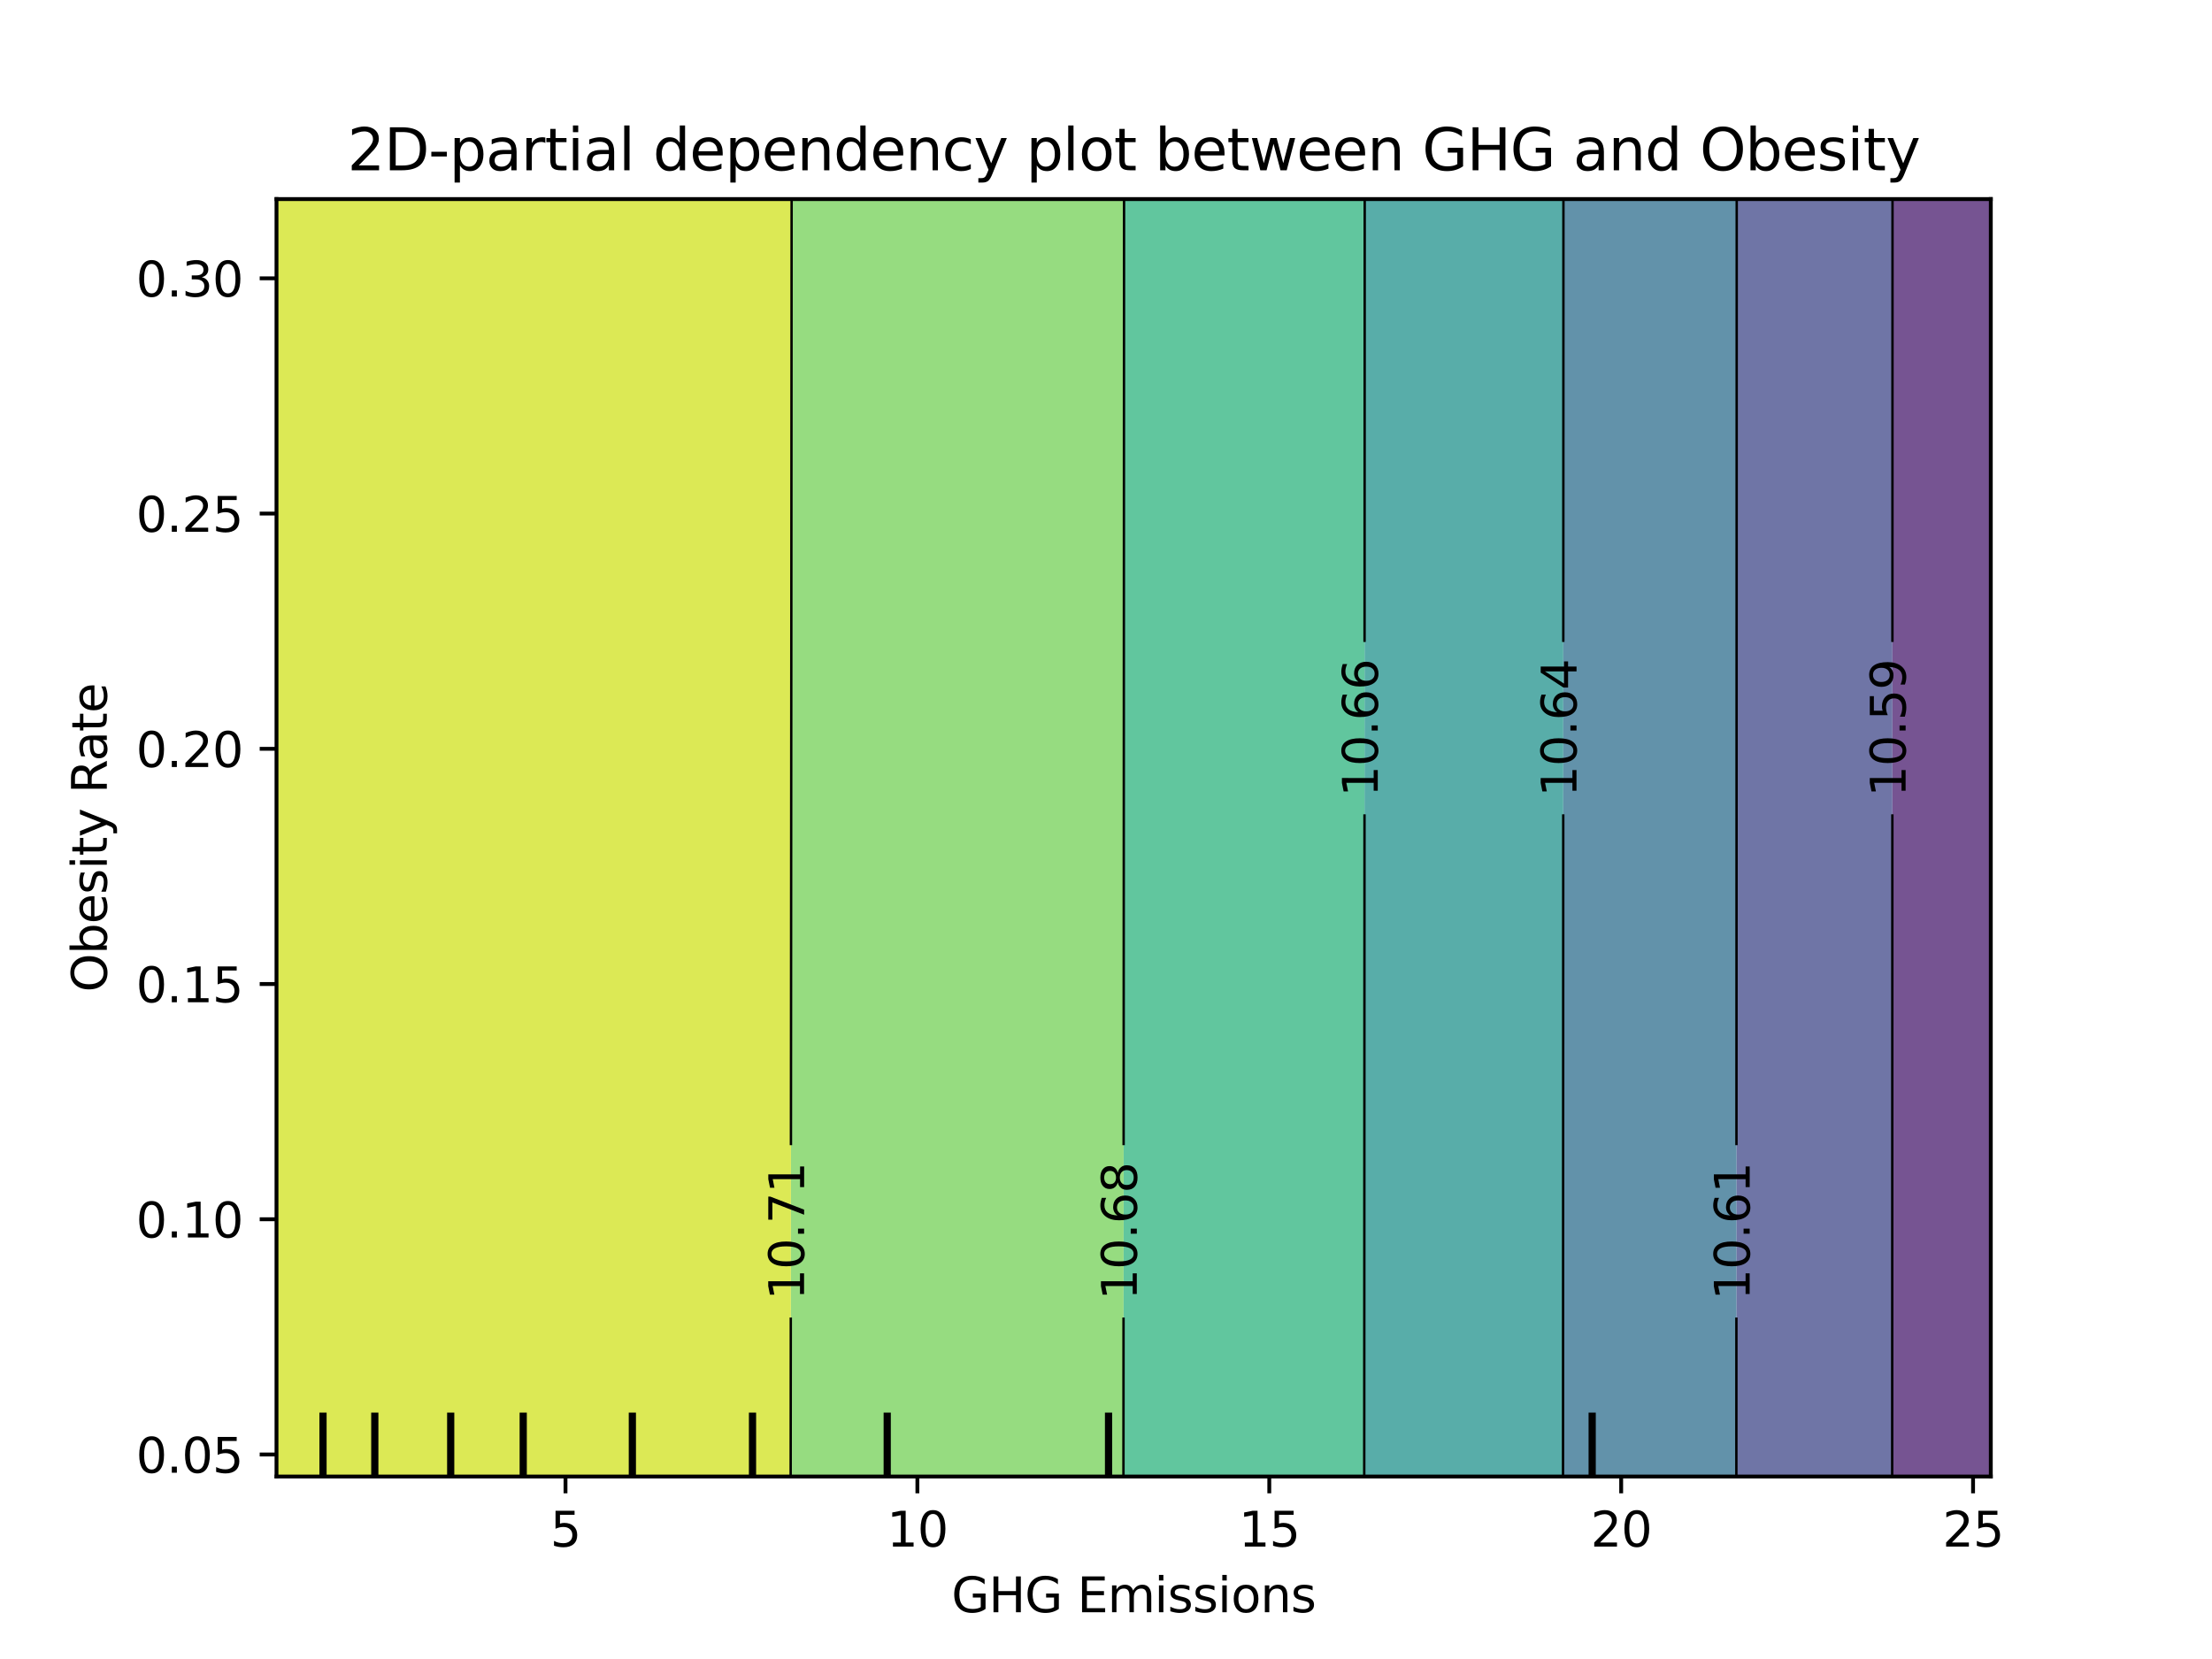 <?xml version="1.0" encoding="utf-8" standalone="no"?>
<!DOCTYPE svg PUBLIC "-//W3C//DTD SVG 1.1//EN"
  "http://www.w3.org/Graphics/SVG/1.1/DTD/svg11.dtd">
<svg xmlns:xlink="http://www.w3.org/1999/xlink" width="460.8pt" height="345.6pt" viewBox="0 0 460.8 345.6" xmlns="http://www.w3.org/2000/svg" version="1.1">
 <defs>
  <style type="text/css">*{stroke-linejoin: round; stroke-linecap: butt}</style>
 </defs>
 <g id="figure_1">
  <g id="patch_1">
   <path d="M 0 345.6 
L 460.8 345.6 
L 460.8 0 
L 0 0 
L 0 345.6 
z
" style="fill: none"/>
  </g>
  <g id="axes_1"/>
  <g id="axes_2">
   <g id="patch_2">
    <path d="M 57.6 307.584 
L 414.72 307.584 
L 414.72 41.472 
L 57.6 41.472 
L 57.6 307.584 
z
" style="fill: none"/>
   </g>
   <g id="PathCollection_1">
    <path d="M 396.684 307.584 
L 400.291 307.584 
L 403.898 307.584 
L 407.505 307.584 
L 411.113 307.584 
L 414.72 307.584 
L 414.72 304.896 
L 414.72 302.208 
L 414.72 299.52 
L 414.72 296.832 
L 414.72 294.144 
L 414.72 291.456 
L 414.72 288.768 
L 414.72 286.08 
L 414.72 283.392 
L 414.72 280.704 
L 414.72 278.016 
L 414.72 275.328 
L 414.72 272.64 
L 414.72 269.952 
L 414.72 267.264 
L 414.72 264.576 
L 414.72 261.888 
L 414.72 259.2 
L 414.72 256.512 
L 414.72 253.824 
L 414.72 251.136 
L 414.72 248.448 
L 414.72 245.76 
L 414.72 243.072 
L 414.72 240.384 
L 414.72 237.696 
L 414.72 235.008 
L 414.72 232.32 
L 414.72 229.632 
L 414.72 226.944 
L 414.72 224.256 
L 414.72 221.568 
L 414.72 218.88 
L 414.72 216.192 
L 414.72 213.504 
L 414.72 210.816 
L 414.72 208.128 
L 414.72 205.44 
L 414.72 202.752 
L 414.72 200.064 
L 414.72 197.376 
L 414.72 194.688 
L 414.72 192 
L 414.72 189.312 
L 414.72 186.624 
L 414.72 183.936 
L 414.72 181.248 
L 414.72 178.56 
L 414.72 175.872 
L 414.72 173.184 
L 414.72 170.496 
L 414.72 167.808 
L 414.72 165.12 
L 414.72 162.432 
L 414.72 159.744 
L 414.72 157.056 
L 414.72 154.368 
L 414.72 151.68 
L 414.72 148.992 
L 414.72 146.304 
L 414.72 143.616 
L 414.72 140.928 
L 414.72 138.24 
L 414.72 135.552 
L 414.72 132.864 
L 414.72 130.176 
L 414.72 127.488 
L 414.72 124.8 
L 414.72 122.112 
L 414.72 119.424 
L 414.72 116.736 
L 414.72 114.048 
L 414.72 111.36 
L 414.72 108.672 
L 414.72 105.984 
L 414.72 103.296 
L 414.72 100.608 
L 414.72 97.92 
L 414.72 95.232 
L 414.72 92.544 
L 414.72 89.856 
L 414.72 87.168 
L 414.72 84.48 
L 414.72 81.792 
L 414.72 79.104 
L 414.72 76.416 
L 414.72 73.728 
L 414.72 71.04 
L 414.72 68.352 
L 414.72 65.664 
L 414.72 62.976 
L 414.72 60.288 
L 414.72 57.6 
L 414.72 54.912 
L 414.72 52.224 
L 414.72 49.536 
L 414.72 46.848 
L 414.72 44.16 
L 414.72 41.472 
L 411.113 41.472 
L 407.505 41.472 
L 403.898 41.472 
L 400.291 41.472 
L 396.684 41.472 
L 394.243 41.472 
L 394.243 44.16 
L 394.242 46.848 
L 394.241 49.536 
L 394.241 52.224 
L 394.24 54.912 
L 394.24 57.6 
L 394.239 60.288 
L 394.238 62.976 
L 394.238 65.664 
L 394.237 68.352 
L 394.236 71.04 
L 394.236 73.728 
L 394.235 76.416 
L 394.235 79.104 
L 394.234 81.792 
L 394.233 84.48 
L 394.233 87.168 
L 394.232 89.856 
L 394.231 92.544 
L 394.231 95.232 
L 394.23 97.92 
L 394.23 100.608 
L 394.229 103.296 
L 394.228 105.984 
L 394.228 108.672 
L 394.227 111.36 
L 394.226 114.048 
L 394.226 116.736 
L 394.225 119.424 
L 394.224 122.112 
L 394.224 124.8 
L 394.223 127.488 
L 394.222 130.176 
L 394.222 132.864 
L 394.221 135.552 
L 394.22 138.24 
L 394.22 140.928 
L 394.219 143.616 
L 394.218 146.304 
L 394.218 148.992 
L 394.217 151.68 
L 394.216 154.368 
L 394.216 157.056 
L 394.215 159.744 
L 394.214 162.432 
L 394.214 165.12 
L 394.213 167.808 
L 394.212 170.496 
L 394.212 173.184 
L 394.211 175.872 
L 394.21 178.56 
L 394.209 181.248 
L 394.209 183.936 
L 394.208 186.624 
L 394.207 189.312 
L 394.207 192 
L 394.206 194.688 
L 394.205 197.376 
L 394.205 200.064 
L 394.204 202.752 
L 394.203 205.44 
L 394.202 208.128 
L 394.202 210.816 
L 394.201 213.504 
L 394.2 216.192 
L 394.2 218.88 
L 394.199 221.568 
L 394.198 224.256 
L 394.197 226.944 
L 394.197 229.632 
L 394.196 232.32 
L 394.195 235.008 
L 394.194 237.696 
L 394.194 240.384 
L 394.193 243.072 
L 394.192 245.76 
L 394.191 248.448 
L 394.191 251.136 
L 394.19 253.824 
L 394.189 256.512 
L 394.189 259.2 
L 394.188 261.888 
L 394.187 264.576 
L 394.186 267.264 
L 394.186 269.952 
L 394.185 272.64 
L 394.184 275.328 
L 394.183 278.016 
L 394.182 280.704 
L 394.182 283.392 
L 394.181 286.08 
L 394.18 288.768 
L 394.179 291.456 
L 394.179 294.144 
L 394.178 296.832 
L 394.177 299.52 
L 394.176 302.208 
L 394.176 304.896 
L 394.175 307.584 
z
" clip-path="url(#pa1eccf49ac)" style="fill: #481b6d; fill-opacity: 0.75"/>
   </g>
   <g id="PathCollection_2">
    <path d="M 364.218 307.584 
L 367.825 307.584 
L 371.433 307.584 
L 375.04 307.584 
L 378.647 307.584 
L 382.255 307.584 
L 385.862 307.584 
L 389.469 307.584 
L 393.076 307.584 
L 394.175 307.584 
L 394.176 304.896 
L 394.176 302.208 
L 394.177 299.52 
L 394.178 296.832 
L 394.179 294.144 
L 394.179 291.456 
L 394.18 288.768 
L 394.181 286.08 
L 394.182 283.392 
L 394.182 280.704 
L 394.183 278.016 
L 394.184 275.328 
L 394.185 272.64 
L 394.186 269.952 
L 394.186 267.264 
L 394.187 264.576 
L 394.188 261.888 
L 394.189 259.2 
L 394.189 256.512 
L 394.19 253.824 
L 394.191 251.136 
L 394.191 248.448 
L 394.192 245.76 
L 394.193 243.072 
L 394.194 240.384 
L 394.194 237.696 
L 394.195 235.008 
L 394.196 232.32 
L 394.197 229.632 
L 394.197 226.944 
L 394.198 224.256 
L 394.199 221.568 
L 394.2 218.88 
L 394.2 216.192 
L 394.201 213.504 
L 394.202 210.816 
L 394.202 208.128 
L 394.203 205.44 
L 394.204 202.752 
L 394.205 200.064 
L 394.205 197.376 
L 394.206 194.688 
L 394.207 192 
L 394.207 189.312 
L 394.208 186.624 
L 394.209 183.936 
L 394.209 181.248 
L 394.21 178.56 
L 394.211 175.872 
L 394.212 173.184 
L 394.212 170.496 
L 394.213 167.808 
L 394.214 165.12 
L 394.214 162.432 
L 394.215 159.744 
L 394.216 157.056 
L 394.216 154.368 
L 394.217 151.68 
L 394.218 148.992 
L 394.218 146.304 
L 394.219 143.616 
L 394.22 140.928 
L 394.22 138.24 
L 394.221 135.552 
L 394.222 132.864 
L 394.222 130.176 
L 394.223 127.488 
L 394.224 124.8 
L 394.224 122.112 
L 394.225 119.424 
L 394.226 116.736 
L 394.226 114.048 
L 394.227 111.36 
L 394.228 108.672 
L 394.228 105.984 
L 394.229 103.296 
L 394.23 100.608 
L 394.23 97.92 
L 394.231 95.232 
L 394.231 92.544 
L 394.232 89.856 
L 394.233 87.168 
L 394.233 84.48 
L 394.234 81.792 
L 394.235 79.104 
L 394.235 76.416 
L 394.236 73.728 
L 394.236 71.04 
L 394.237 68.352 
L 394.238 65.664 
L 394.238 62.976 
L 394.239 60.288 
L 394.24 57.6 
L 394.24 54.912 
L 394.241 52.224 
L 394.241 49.536 
L 394.242 46.848 
L 394.243 44.16 
L 394.243 41.472 
L 393.076 41.472 
L 389.469 41.472 
L 385.862 41.472 
L 382.255 41.472 
L 378.647 41.472 
L 375.04 41.472 
L 371.433 41.472 
L 367.825 41.472 
L 364.218 41.472 
L 361.789 41.472 
L 361.788 44.16 
L 361.788 46.848 
L 361.787 49.536 
L 361.786 52.224 
L 361.786 54.912 
L 361.785 57.6 
L 361.784 60.288 
L 361.784 62.976 
L 361.783 65.664 
L 361.782 68.352 
L 361.782 71.04 
L 361.781 73.728 
L 361.78 76.416 
L 361.78 79.104 
L 361.779 81.792 
L 361.778 84.48 
L 361.778 87.168 
L 361.777 89.856 
L 361.776 92.544 
L 361.775 95.232 
L 361.775 97.92 
L 361.774 100.608 
L 361.773 103.296 
L 361.773 105.984 
L 361.772 108.672 
L 361.771 111.36 
L 361.771 114.048 
L 361.77 116.736 
L 361.769 119.424 
L 361.768 122.112 
L 361.768 124.8 
L 361.767 127.488 
L 361.766 130.176 
L 361.765 132.864 
L 361.765 135.552 
L 361.764 138.24 
L 361.763 140.928 
L 361.763 143.616 
L 361.762 146.304 
L 361.761 148.992 
L 361.76 151.68 
L 361.76 154.368 
L 361.759 157.056 
L 361.758 159.744 
L 361.757 162.432 
L 361.757 165.12 
L 361.756 167.808 
L 361.755 170.496 
L 361.754 173.184 
L 361.754 175.872 
L 361.753 178.56 
L 361.752 181.248 
L 361.751 183.936 
L 361.75 186.624 
L 361.75 189.312 
L 361.749 192 
L 361.748 194.688 
L 361.747 197.376 
L 361.747 200.064 
L 361.746 202.752 
L 361.745 205.44 
L 361.744 208.128 
L 361.743 210.816 
L 361.743 213.504 
L 361.742 216.192 
L 361.741 218.88 
L 361.74 221.568 
L 361.739 224.256 
L 361.739 226.944 
L 361.738 229.632 
L 361.737 232.32 
L 361.736 235.008 
L 361.735 237.696 
L 361.735 240.384 
L 361.734 243.072 
L 361.733 245.76 
L 361.732 248.448 
L 361.731 251.136 
L 361.731 253.824 
L 361.73 256.512 
L 361.729 259.2 
L 361.728 261.888 
L 361.727 264.576 
L 361.726 267.264 
L 361.726 269.952 
L 361.725 272.64 
L 361.724 275.328 
L 361.723 278.016 
L 361.722 280.704 
L 361.721 283.392 
L 361.721 286.08 
L 361.72 288.768 
L 361.719 291.456 
L 361.718 294.144 
L 361.717 296.832 
L 361.716 299.52 
L 361.715 302.208 
L 361.715 304.896 
L 361.714 307.584 
z
" clip-path="url(#pa1eccf49ac)" style="fill: #3f4788; fill-opacity: 0.75"/>
   </g>
   <g id="PathCollection_3">
    <path d="M 328.145 307.584 
L 331.753 307.584 
L 335.36 307.584 
L 338.967 307.584 
L 342.575 307.584 
L 346.182 307.584 
L 349.789 307.584 
L 353.396 307.584 
L 357.004 307.584 
L 360.611 307.584 
L 361.714 307.584 
L 361.715 304.896 
L 361.715 302.208 
L 361.716 299.52 
L 361.717 296.832 
L 361.718 294.144 
L 361.719 291.456 
L 361.72 288.768 
L 361.721 286.08 
L 361.721 283.392 
L 361.722 280.704 
L 361.723 278.016 
L 361.724 275.328 
L 361.725 272.64 
L 361.726 269.952 
L 361.726 267.264 
L 361.727 264.576 
L 361.728 261.888 
L 361.729 259.2 
L 361.73 256.512 
L 361.731 253.824 
L 361.731 251.136 
L 361.732 248.448 
L 361.733 245.76 
L 361.734 243.072 
L 361.735 240.384 
L 361.735 237.696 
L 361.736 235.008 
L 361.737 232.32 
L 361.738 229.632 
L 361.739 226.944 
L 361.739 224.256 
L 361.74 221.568 
L 361.741 218.88 
L 361.742 216.192 
L 361.743 213.504 
L 361.743 210.816 
L 361.744 208.128 
L 361.745 205.44 
L 361.746 202.752 
L 361.747 200.064 
L 361.747 197.376 
L 361.748 194.688 
L 361.749 192 
L 361.75 189.312 
L 361.75 186.624 
L 361.751 183.936 
L 361.752 181.248 
L 361.753 178.56 
L 361.754 175.872 
L 361.754 173.184 
L 361.755 170.496 
L 361.756 167.808 
L 361.757 165.12 
L 361.757 162.432 
L 361.758 159.744 
L 361.759 157.056 
L 361.76 154.368 
L 361.76 151.68 
L 361.761 148.992 
L 361.762 146.304 
L 361.763 143.616 
L 361.763 140.928 
L 361.764 138.24 
L 361.765 135.552 
L 361.765 132.864 
L 361.766 130.176 
L 361.767 127.488 
L 361.768 124.8 
L 361.768 122.112 
L 361.769 119.424 
L 361.77 116.736 
L 361.771 114.048 
L 361.771 111.36 
L 361.772 108.672 
L 361.773 105.984 
L 361.773 103.296 
L 361.774 100.608 
L 361.775 97.92 
L 361.775 95.232 
L 361.776 92.544 
L 361.777 89.856 
L 361.778 87.168 
L 361.778 84.48 
L 361.779 81.792 
L 361.78 79.104 
L 361.78 76.416 
L 361.781 73.728 
L 361.782 71.04 
L 361.782 68.352 
L 361.783 65.664 
L 361.784 62.976 
L 361.784 60.288 
L 361.785 57.6 
L 361.786 54.912 
L 361.786 52.224 
L 361.787 49.536 
L 361.788 46.848 
L 361.788 44.16 
L 361.789 41.472 
L 360.611 41.472 
L 357.004 41.472 
L 353.396 41.472 
L 349.789 41.472 
L 346.182 41.472 
L 342.575 41.472 
L 338.967 41.472 
L 335.36 41.472 
L 331.753 41.472 
L 328.145 41.472 
L 325.69 41.472 
L 325.689 44.16 
L 325.688 46.848 
L 325.688 49.536 
L 325.687 52.224 
L 325.686 54.912 
L 325.685 57.6 
L 325.685 60.288 
L 325.684 62.976 
L 325.683 65.664 
L 325.682 68.352 
L 325.682 71.04 
L 325.681 73.728 
L 325.68 76.416 
L 325.679 79.104 
L 325.678 81.792 
L 325.678 84.48 
L 325.677 87.168 
L 325.676 89.856 
L 325.675 92.544 
L 325.674 95.232 
L 325.674 97.92 
L 325.673 100.608 
L 325.672 103.296 
L 325.671 105.984 
L 325.671 108.672 
L 325.67 111.36 
L 325.669 114.048 
L 325.668 116.736 
L 325.667 119.424 
L 325.666 122.112 
L 325.666 124.8 
L 325.665 127.488 
L 325.664 130.176 
L 325.663 132.864 
L 325.662 135.552 
L 325.662 138.24 
L 325.661 140.928 
L 325.66 143.616 
L 325.659 146.304 
L 325.658 148.992 
L 325.657 151.68 
L 325.657 154.368 
L 325.656 157.056 
L 325.655 159.744 
L 325.654 162.432 
L 325.653 165.12 
L 325.652 167.808 
L 325.651 170.496 
L 325.651 173.184 
L 325.65 175.872 
L 325.649 178.56 
L 325.648 181.248 
L 325.647 183.936 
L 325.646 186.624 
L 325.645 189.312 
L 325.645 192 
L 325.644 194.688 
L 325.643 197.376 
L 325.642 200.064 
L 325.641 202.752 
L 325.64 205.44 
L 325.639 208.128 
L 325.638 210.816 
L 325.637 213.504 
L 325.637 216.192 
L 325.636 218.88 
L 325.635 221.568 
L 325.634 224.256 
L 325.633 226.944 
L 325.632 229.632 
L 325.631 232.32 
L 325.63 235.008 
L 325.629 237.696 
L 325.628 240.384 
L 325.628 243.072 
L 325.627 245.76 
L 325.626 248.448 
L 325.625 251.136 
L 325.624 253.824 
L 325.623 256.512 
L 325.622 259.2 
L 325.621 261.888 
L 325.62 264.576 
L 325.619 267.264 
L 325.618 269.952 
L 325.617 272.64 
L 325.616 275.328 
L 325.615 278.016 
L 325.614 280.704 
L 325.614 283.392 
L 325.613 286.08 
L 325.612 288.768 
L 325.611 291.456 
L 325.61 294.144 
L 325.609 296.832 
L 325.608 299.52 
L 325.607 302.208 
L 325.606 304.896 
L 325.605 307.584 
z
" clip-path="url(#pa1eccf49ac)" style="fill: #2e6e8e; fill-opacity: 0.75"/>
   </g>
   <g id="PathCollection_4">
    <path d="M 284.858 307.584 
L 288.465 307.584 
L 292.073 307.584 
L 295.68 307.584 
L 299.287 307.584 
L 302.895 307.584 
L 306.502 307.584 
L 310.109 307.584 
L 313.716 307.584 
L 317.324 307.584 
L 320.931 307.584 
L 324.538 307.584 
L 325.605 307.584 
L 325.606 304.896 
L 325.607 302.208 
L 325.608 299.52 
L 325.609 296.832 
L 325.61 294.144 
L 325.611 291.456 
L 325.612 288.768 
L 325.613 286.08 
L 325.614 283.392 
L 325.614 280.704 
L 325.615 278.016 
L 325.616 275.328 
L 325.617 272.64 
L 325.618 269.952 
L 325.619 267.264 
L 325.62 264.576 
L 325.621 261.888 
L 325.622 259.2 
L 325.623 256.512 
L 325.624 253.824 
L 325.625 251.136 
L 325.626 248.448 
L 325.627 245.76 
L 325.628 243.072 
L 325.628 240.384 
L 325.629 237.696 
L 325.63 235.008 
L 325.631 232.32 
L 325.632 229.632 
L 325.633 226.944 
L 325.634 224.256 
L 325.635 221.568 
L 325.636 218.88 
L 325.637 216.192 
L 325.637 213.504 
L 325.638 210.816 
L 325.639 208.128 
L 325.64 205.44 
L 325.641 202.752 
L 325.642 200.064 
L 325.643 197.376 
L 325.644 194.688 
L 325.645 192 
L 325.645 189.312 
L 325.646 186.624 
L 325.647 183.936 
L 325.648 181.248 
L 325.649 178.56 
L 325.65 175.872 
L 325.651 173.184 
L 325.651 170.496 
L 325.652 167.808 
L 325.653 165.12 
L 325.654 162.432 
L 325.655 159.744 
L 325.656 157.056 
L 325.657 154.368 
L 325.657 151.68 
L 325.658 148.992 
L 325.659 146.304 
L 325.66 143.616 
L 325.661 140.928 
L 325.662 138.24 
L 325.662 135.552 
L 325.663 132.864 
L 325.664 130.176 
L 325.665 127.488 
L 325.666 124.8 
L 325.666 122.112 
L 325.667 119.424 
L 325.668 116.736 
L 325.669 114.048 
L 325.67 111.36 
L 325.671 108.672 
L 325.671 105.984 
L 325.672 103.296 
L 325.673 100.608 
L 325.674 97.92 
L 325.674 95.232 
L 325.675 92.544 
L 325.676 89.856 
L 325.677 87.168 
L 325.678 84.48 
L 325.678 81.792 
L 325.679 79.104 
L 325.68 76.416 
L 325.681 73.728 
L 325.682 71.04 
L 325.682 68.352 
L 325.683 65.664 
L 325.684 62.976 
L 325.685 60.288 
L 325.685 57.6 
L 325.686 54.912 
L 325.687 52.224 
L 325.688 49.536 
L 325.688 46.848 
L 325.689 44.16 
L 325.69 41.472 
L 324.538 41.472 
L 320.931 41.472 
L 317.324 41.472 
L 313.716 41.472 
L 310.109 41.472 
L 306.502 41.472 
L 302.895 41.472 
L 299.287 41.472 
L 295.68 41.472 
L 292.073 41.472 
L 288.465 41.472 
L 284.858 41.472 
L 284.295 41.472 
L 284.294 44.16 
L 284.293 46.848 
L 284.293 49.536 
L 284.292 52.224 
L 284.291 54.912 
L 284.29 57.6 
L 284.289 60.288 
L 284.288 62.976 
L 284.287 65.664 
L 284.286 68.352 
L 284.285 71.04 
L 284.284 73.728 
L 284.284 76.416 
L 284.283 79.104 
L 284.282 81.792 
L 284.281 84.48 
L 284.28 87.168 
L 284.279 89.856 
L 284.278 92.544 
L 284.277 95.232 
L 284.276 97.92 
L 284.275 100.608 
L 284.274 103.296 
L 284.273 105.984 
L 284.272 108.672 
L 284.271 111.36 
L 284.271 114.048 
L 284.27 116.736 
L 284.269 119.424 
L 284.268 122.112 
L 284.267 124.8 
L 284.266 127.488 
L 284.265 130.176 
L 284.264 132.864 
L 284.263 135.552 
L 284.262 138.24 
L 284.261 140.928 
L 284.26 143.616 
L 284.259 146.304 
L 284.258 148.992 
L 284.257 151.68 
L 284.256 154.368 
L 284.255 157.056 
L 284.254 159.744 
L 284.253 162.432 
L 284.252 165.12 
L 284.251 167.808 
L 284.25 170.496 
L 284.249 173.184 
L 284.248 175.872 
L 284.247 178.56 
L 284.246 181.248 
L 284.245 183.936 
L 284.244 186.624 
L 284.243 189.312 
L 284.242 192 
L 284.241 194.688 
L 284.24 197.376 
L 284.239 200.064 
L 284.238 202.752 
L 284.237 205.44 
L 284.236 208.128 
L 284.234 210.816 
L 284.233 213.504 
L 284.232 216.192 
L 284.231 218.88 
L 284.23 221.568 
L 284.229 224.256 
L 284.228 226.944 
L 284.227 229.632 
L 284.226 232.32 
L 284.225 235.008 
L 284.224 237.696 
L 284.223 240.384 
L 284.222 243.072 
L 284.221 245.76 
L 284.22 248.448 
L 284.218 251.136 
L 284.217 253.824 
L 284.216 256.512 
L 284.215 259.2 
L 284.214 261.888 
L 284.213 264.576 
L 284.212 267.264 
L 284.211 269.952 
L 284.21 272.64 
L 284.208 275.328 
L 284.207 278.016 
L 284.206 280.704 
L 284.205 283.392 
L 284.204 286.08 
L 284.203 288.768 
L 284.202 291.456 
L 284.201 294.144 
L 284.199 296.832 
L 284.198 299.52 
L 284.197 302.208 
L 284.196 304.896 
L 284.195 307.584 
z
" clip-path="url(#pa1eccf49ac)" style="fill: #21918c; fill-opacity: 0.75"/>
   </g>
   <g id="PathCollection_5">
    <path d="M 234.356 307.584 
L 237.964 307.584 
L 241.571 307.584 
L 245.178 307.584 
L 248.785 307.584 
L 252.393 307.584 
L 256 307.584 
L 259.607 307.584 
L 263.215 307.584 
L 266.822 307.584 
L 270.429 307.584 
L 274.036 307.584 
L 277.644 307.584 
L 281.251 307.584 
L 284.195 307.584 
L 284.196 304.896 
L 284.197 302.208 
L 284.198 299.52 
L 284.199 296.832 
L 284.201 294.144 
L 284.202 291.456 
L 284.203 288.768 
L 284.204 286.08 
L 284.205 283.392 
L 284.206 280.704 
L 284.207 278.016 
L 284.208 275.328 
L 284.21 272.64 
L 284.211 269.952 
L 284.212 267.264 
L 284.213 264.576 
L 284.214 261.888 
L 284.215 259.2 
L 284.216 256.512 
L 284.217 253.824 
L 284.218 251.136 
L 284.22 248.448 
L 284.221 245.76 
L 284.222 243.072 
L 284.223 240.384 
L 284.224 237.696 
L 284.225 235.008 
L 284.226 232.32 
L 284.227 229.632 
L 284.228 226.944 
L 284.229 224.256 
L 284.23 221.568 
L 284.231 218.88 
L 284.232 216.192 
L 284.233 213.504 
L 284.234 210.816 
L 284.236 208.128 
L 284.237 205.44 
L 284.238 202.752 
L 284.239 200.064 
L 284.24 197.376 
L 284.241 194.688 
L 284.242 192 
L 284.243 189.312 
L 284.244 186.624 
L 284.245 183.936 
L 284.246 181.248 
L 284.247 178.56 
L 284.248 175.872 
L 284.249 173.184 
L 284.25 170.496 
L 284.251 167.808 
L 284.252 165.12 
L 284.253 162.432 
L 284.254 159.744 
L 284.255 157.056 
L 284.256 154.368 
L 284.257 151.68 
L 284.258 148.992 
L 284.259 146.304 
L 284.26 143.616 
L 284.261 140.928 
L 284.262 138.24 
L 284.263 135.552 
L 284.264 132.864 
L 284.265 130.176 
L 284.266 127.488 
L 284.267 124.8 
L 284.268 122.112 
L 284.269 119.424 
L 284.27 116.736 
L 284.271 114.048 
L 284.271 111.36 
L 284.272 108.672 
L 284.273 105.984 
L 284.274 103.296 
L 284.275 100.608 
L 284.276 97.92 
L 284.277 95.232 
L 284.278 92.544 
L 284.279 89.856 
L 284.28 87.168 
L 284.281 84.48 
L 284.282 81.792 
L 284.283 79.104 
L 284.284 76.416 
L 284.284 73.728 
L 284.285 71.04 
L 284.286 68.352 
L 284.287 65.664 
L 284.288 62.976 
L 284.289 60.288 
L 284.29 57.6 
L 284.291 54.912 
L 284.292 52.224 
L 284.293 49.536 
L 284.293 46.848 
L 284.294 44.16 
L 284.295 41.472 
L 281.251 41.472 
L 277.644 41.472 
L 274.036 41.472 
L 270.429 41.472 
L 266.822 41.472 
L 263.215 41.472 
L 259.607 41.472 
L 256 41.472 
L 252.393 41.472 
L 248.785 41.472 
L 245.178 41.472 
L 241.571 41.472 
L 237.964 41.472 
L 234.356 41.472 
L 234.161 41.472 
L 234.16 44.16 
L 234.159 46.848 
L 234.158 49.536 
L 234.156 52.224 
L 234.155 54.912 
L 234.154 57.6 
L 234.153 60.288 
L 234.152 62.976 
L 234.151 65.664 
L 234.15 68.352 
L 234.149 71.04 
L 234.147 73.728 
L 234.146 76.416 
L 234.145 79.104 
L 234.144 81.792 
L 234.143 84.48 
L 234.142 87.168 
L 234.14 89.856 
L 234.139 92.544 
L 234.138 95.232 
L 234.137 97.92 
L 234.136 100.608 
L 234.134 103.296 
L 234.133 105.984 
L 234.132 108.672 
L 234.131 111.36 
L 234.13 114.048 
L 234.128 116.736 
L 234.127 119.424 
L 234.126 122.112 
L 234.125 124.8 
L 234.124 127.488 
L 234.122 130.176 
L 234.121 132.864 
L 234.12 135.552 
L 234.119 138.24 
L 234.117 140.928 
L 234.116 143.616 
L 234.115 146.304 
L 234.114 148.992 
L 234.113 151.68 
L 234.111 154.368 
L 234.11 157.056 
L 234.109 159.744 
L 234.107 162.432 
L 234.106 165.12 
L 234.105 167.808 
L 234.104 170.496 
L 234.102 173.184 
L 234.101 175.872 
L 234.1 178.56 
L 234.099 181.248 
L 234.097 183.936 
L 234.096 186.624 
L 234.095 189.312 
L 234.093 192 
L 234.092 194.688 
L 234.091 197.376 
L 234.089 200.064 
L 234.088 202.752 
L 234.087 205.44 
L 234.085 208.128 
L 234.084 210.816 
L 234.083 213.504 
L 234.081 216.192 
L 234.08 218.88 
L 234.079 221.568 
L 234.077 224.256 
L 234.076 226.944 
L 234.075 229.632 
L 234.073 232.32 
L 234.072 235.008 
L 234.071 237.696 
L 234.069 240.384 
L 234.068 243.072 
L 234.067 245.76 
L 234.065 248.448 
L 234.064 251.136 
L 234.062 253.824 
L 234.061 256.512 
L 234.06 259.2 
L 234.058 261.888 
L 234.057 264.576 
L 234.055 267.264 
L 234.054 269.952 
L 234.053 272.64 
L 234.051 275.328 
L 234.05 278.016 
L 234.048 280.704 
L 234.047 283.392 
L 234.045 286.08 
L 234.044 288.768 
L 234.043 291.456 
L 234.041 294.144 
L 234.04 296.832 
L 234.038 299.52 
L 234.037 302.208 
L 234.035 304.896 
L 234.034 307.584 
z
" clip-path="url(#pa1eccf49ac)" style="fill: #2db27d; fill-opacity: 0.75"/>
   </g>
   <g id="PathCollection_6">
    <path d="M 165.818 307.584 
L 169.425 307.584 
L 173.033 307.584 
L 176.64 307.584 
L 180.247 307.584 
L 183.855 307.584 
L 187.462 307.584 
L 191.069 307.584 
L 194.676 307.584 
L 198.284 307.584 
L 201.891 307.584 
L 205.498 307.584 
L 209.105 307.584 
L 212.713 307.584 
L 216.32 307.584 
L 219.927 307.584 
L 223.535 307.584 
L 227.142 307.584 
L 230.749 307.584 
L 234.034 307.584 
L 234.035 304.896 
L 234.037 302.208 
L 234.038 299.52 
L 234.04 296.832 
L 234.041 294.144 
L 234.043 291.456 
L 234.044 288.768 
L 234.045 286.08 
L 234.047 283.392 
L 234.048 280.704 
L 234.05 278.016 
L 234.051 275.328 
L 234.053 272.64 
L 234.054 269.952 
L 234.055 267.264 
L 234.057 264.576 
L 234.058 261.888 
L 234.06 259.2 
L 234.061 256.512 
L 234.062 253.824 
L 234.064 251.136 
L 234.065 248.448 
L 234.067 245.76 
L 234.068 243.072 
L 234.069 240.384 
L 234.071 237.696 
L 234.072 235.008 
L 234.073 232.32 
L 234.075 229.632 
L 234.076 226.944 
L 234.077 224.256 
L 234.079 221.568 
L 234.08 218.88 
L 234.081 216.192 
L 234.083 213.504 
L 234.084 210.816 
L 234.085 208.128 
L 234.087 205.44 
L 234.088 202.752 
L 234.089 200.064 
L 234.091 197.376 
L 234.092 194.688 
L 234.093 192 
L 234.095 189.312 
L 234.096 186.624 
L 234.097 183.936 
L 234.099 181.248 
L 234.1 178.56 
L 234.101 175.872 
L 234.102 173.184 
L 234.104 170.496 
L 234.105 167.808 
L 234.106 165.12 
L 234.107 162.432 
L 234.109 159.744 
L 234.11 157.056 
L 234.111 154.368 
L 234.113 151.68 
L 234.114 148.992 
L 234.115 146.304 
L 234.116 143.616 
L 234.117 140.928 
L 234.119 138.24 
L 234.12 135.552 
L 234.121 132.864 
L 234.122 130.176 
L 234.124 127.488 
L 234.125 124.8 
L 234.126 122.112 
L 234.127 119.424 
L 234.128 116.736 
L 234.13 114.048 
L 234.131 111.36 
L 234.132 108.672 
L 234.133 105.984 
L 234.134 103.296 
L 234.136 100.608 
L 234.137 97.92 
L 234.138 95.232 
L 234.139 92.544 
L 234.14 89.856 
L 234.142 87.168 
L 234.143 84.48 
L 234.144 81.792 
L 234.145 79.104 
L 234.146 76.416 
L 234.147 73.728 
L 234.149 71.04 
L 234.15 68.352 
L 234.151 65.664 
L 234.152 62.976 
L 234.153 60.288 
L 234.154 57.6 
L 234.155 54.912 
L 234.156 52.224 
L 234.158 49.536 
L 234.159 46.848 
L 234.16 44.16 
L 234.161 41.472 
L 230.749 41.472 
L 227.142 41.472 
L 223.535 41.472 
L 219.927 41.472 
L 216.32 41.472 
L 212.713 41.472 
L 209.105 41.472 
L 205.498 41.472 
L 201.891 41.472 
L 198.284 41.472 
L 194.676 41.472 
L 191.069 41.472 
L 187.462 41.472 
L 183.855 41.472 
L 180.247 41.472 
L 176.64 41.472 
L 173.033 41.472 
L 169.425 41.472 
L 165.818 41.472 
L 164.907 41.472 
L 164.905 44.16 
L 164.903 46.848 
L 164.901 49.536 
L 164.9 52.224 
L 164.898 54.912 
L 164.896 57.6 
L 164.894 60.288 
L 164.893 62.976 
L 164.891 65.664 
L 164.889 68.352 
L 164.887 71.04 
L 164.886 73.728 
L 164.884 76.416 
L 164.882 79.104 
L 164.88 81.792 
L 164.878 84.48 
L 164.877 87.168 
L 164.875 89.856 
L 164.873 92.544 
L 164.871 95.232 
L 164.869 97.92 
L 164.867 100.608 
L 164.865 103.296 
L 164.864 105.984 
L 164.862 108.672 
L 164.86 111.36 
L 164.858 114.048 
L 164.856 116.736 
L 164.854 119.424 
L 164.852 122.112 
L 164.85 124.8 
L 164.849 127.488 
L 164.847 130.176 
L 164.845 132.864 
L 164.843 135.552 
L 164.841 138.24 
L 164.839 140.928 
L 164.837 143.616 
L 164.835 146.304 
L 164.833 148.992 
L 164.831 151.68 
L 164.829 154.368 
L 164.827 157.056 
L 164.825 159.744 
L 164.823 162.432 
L 164.821 165.12 
L 164.819 167.808 
L 164.817 170.496 
L 164.815 173.184 
L 164.813 175.872 
L 164.811 178.56 
L 164.809 181.248 
L 164.807 183.936 
L 164.805 186.624 
L 164.803 189.312 
L 164.801 192 
L 164.799 194.688 
L 164.797 197.376 
L 164.795 200.064 
L 164.793 202.752 
L 164.791 205.44 
L 164.789 208.128 
L 164.787 210.816 
L 164.785 213.504 
L 164.783 216.192 
L 164.781 218.88 
L 164.778 221.568 
L 164.776 224.256 
L 164.774 226.944 
L 164.772 229.632 
L 164.77 232.32 
L 164.768 235.008 
L 164.766 237.696 
L 164.764 240.384 
L 164.761 243.072 
L 164.759 245.76 
L 164.757 248.448 
L 164.755 251.136 
L 164.753 253.824 
L 164.751 256.512 
L 164.748 259.2 
L 164.746 261.888 
L 164.744 264.576 
L 164.742 267.264 
L 164.74 269.952 
L 164.738 272.64 
L 164.735 275.328 
L 164.733 278.016 
L 164.731 280.704 
L 164.729 283.392 
L 164.726 286.08 
L 164.724 288.768 
L 164.722 291.456 
L 164.72 294.144 
L 164.717 296.832 
L 164.715 299.52 
L 164.713 302.208 
L 164.711 304.896 
L 164.708 307.584 
z
" clip-path="url(#pa1eccf49ac)" style="fill: #73d056; fill-opacity: 0.75"/>
   </g>
   <g id="PathCollection_7">
    <path d="M 61.207 307.584 
L 64.815 307.584 
L 68.422 307.584 
L 72.029 307.584 
L 75.636 307.584 
L 79.244 307.584 
L 82.851 307.584 
L 86.458 307.584 
L 90.065 307.584 
L 93.673 307.584 
L 97.28 307.584 
L 100.887 307.584 
L 104.495 307.584 
L 108.102 307.584 
L 111.709 307.584 
L 115.316 307.584 
L 118.924 307.584 
L 122.531 307.584 
L 126.138 307.584 
L 129.745 307.584 
L 133.353 307.584 
L 136.96 307.584 
L 140.567 307.584 
L 144.175 307.584 
L 147.782 307.584 
L 151.389 307.584 
L 154.996 307.584 
L 158.604 307.584 
L 162.211 307.584 
L 164.708 307.584 
L 164.711 304.896 
L 164.713 302.208 
L 164.715 299.52 
L 164.717 296.832 
L 164.72 294.144 
L 164.722 291.456 
L 164.724 288.768 
L 164.726 286.08 
L 164.729 283.392 
L 164.731 280.704 
L 164.733 278.016 
L 164.735 275.328 
L 164.738 272.64 
L 164.74 269.952 
L 164.742 267.264 
L 164.744 264.576 
L 164.746 261.888 
L 164.748 259.2 
L 164.751 256.512 
L 164.753 253.824 
L 164.755 251.136 
L 164.757 248.448 
L 164.759 245.76 
L 164.761 243.072 
L 164.764 240.384 
L 164.766 237.696 
L 164.768 235.008 
L 164.77 232.32 
L 164.772 229.632 
L 164.774 226.944 
L 164.776 224.256 
L 164.778 221.568 
L 164.781 218.88 
L 164.783 216.192 
L 164.785 213.504 
L 164.787 210.816 
L 164.789 208.128 
L 164.791 205.44 
L 164.793 202.752 
L 164.795 200.064 
L 164.797 197.376 
L 164.799 194.688 
L 164.801 192 
L 164.803 189.312 
L 164.805 186.624 
L 164.807 183.936 
L 164.809 181.248 
L 164.811 178.56 
L 164.813 175.872 
L 164.815 173.184 
L 164.817 170.496 
L 164.819 167.808 
L 164.821 165.12 
L 164.823 162.432 
L 164.825 159.744 
L 164.827 157.056 
L 164.829 154.368 
L 164.831 151.68 
L 164.833 148.992 
L 164.835 146.304 
L 164.837 143.616 
L 164.839 140.928 
L 164.841 138.24 
L 164.843 135.552 
L 164.845 132.864 
L 164.847 130.176 
L 164.849 127.488 
L 164.85 124.8 
L 164.852 122.112 
L 164.854 119.424 
L 164.856 116.736 
L 164.858 114.048 
L 164.86 111.36 
L 164.862 108.672 
L 164.864 105.984 
L 164.865 103.296 
L 164.867 100.608 
L 164.869 97.92 
L 164.871 95.232 
L 164.873 92.544 
L 164.875 89.856 
L 164.877 87.168 
L 164.878 84.48 
L 164.88 81.792 
L 164.882 79.104 
L 164.884 76.416 
L 164.886 73.728 
L 164.887 71.04 
L 164.889 68.352 
L 164.891 65.664 
L 164.893 62.976 
L 164.894 60.288 
L 164.896 57.6 
L 164.898 54.912 
L 164.9 52.224 
L 164.901 49.536 
L 164.903 46.848 
L 164.905 44.16 
L 164.907 41.472 
L 162.211 41.472 
L 158.604 41.472 
L 154.996 41.472 
L 151.389 41.472 
L 147.782 41.472 
L 144.175 41.472 
L 140.567 41.472 
L 136.96 41.472 
L 133.353 41.472 
L 129.745 41.472 
L 126.138 41.472 
L 122.531 41.472 
L 118.924 41.472 
L 115.316 41.472 
L 111.709 41.472 
L 108.102 41.472 
L 104.495 41.472 
L 100.887 41.472 
L 97.28 41.472 
L 93.673 41.472 
L 90.065 41.472 
L 86.458 41.472 
L 82.851 41.472 
L 79.244 41.472 
L 75.636 41.472 
L 72.029 41.472 
L 68.422 41.472 
L 64.815 41.472 
L 61.207 41.472 
L 57.6 41.472 
L 57.6 44.16 
L 57.6 46.848 
L 57.6 49.536 
L 57.6 52.224 
L 57.6 54.912 
L 57.6 57.6 
L 57.6 60.288 
L 57.6 62.976 
L 57.6 65.664 
L 57.6 68.352 
L 57.6 71.04 
L 57.6 73.728 
L 57.6 76.416 
L 57.6 79.104 
L 57.6 81.792 
L 57.6 84.48 
L 57.6 87.168 
L 57.6 89.856 
L 57.6 92.544 
L 57.6 95.232 
L 57.6 97.92 
L 57.6 100.608 
L 57.6 103.296 
L 57.6 105.984 
L 57.6 108.672 
L 57.6 111.36 
L 57.6 114.048 
L 57.6 116.736 
L 57.6 119.424 
L 57.6 122.112 
L 57.6 124.8 
L 57.6 127.488 
L 57.6 130.176 
L 57.6 132.864 
L 57.6 135.552 
L 57.6 138.24 
L 57.6 140.928 
L 57.6 143.616 
L 57.6 146.304 
L 57.6 148.992 
L 57.6 151.68 
L 57.6 154.368 
L 57.6 157.056 
L 57.6 159.744 
L 57.6 162.432 
L 57.6 165.12 
L 57.6 167.808 
L 57.6 170.496 
L 57.6 173.184 
L 57.6 175.872 
L 57.6 178.56 
L 57.6 181.248 
L 57.6 183.936 
L 57.6 186.624 
L 57.6 189.312 
L 57.6 192 
L 57.6 194.688 
L 57.6 197.376 
L 57.6 200.064 
L 57.6 202.752 
L 57.6 205.44 
L 57.6 208.128 
L 57.6 210.816 
L 57.6 213.504 
L 57.6 216.192 
L 57.6 218.88 
L 57.6 221.568 
L 57.6 224.256 
L 57.6 226.944 
L 57.6 229.632 
L 57.6 232.32 
L 57.6 235.008 
L 57.6 237.696 
L 57.6 240.384 
L 57.6 243.072 
L 57.6 245.76 
L 57.6 248.448 
L 57.6 251.136 
L 57.6 253.824 
L 57.6 256.512 
L 57.6 259.2 
L 57.6 261.888 
L 57.6 264.576 
L 57.6 267.264 
L 57.6 269.952 
L 57.6 272.64 
L 57.6 275.328 
L 57.6 278.016 
L 57.6 280.704 
L 57.6 283.392 
L 57.6 286.08 
L 57.6 288.768 
L 57.6 291.456 
L 57.6 294.144 
L 57.6 296.832 
L 57.6 299.52 
L 57.6 302.208 
L 57.6 304.896 
L 57.6 307.584 
z
" clip-path="url(#pa1eccf49ac)" style="fill: #d0e11c; fill-opacity: 0.75"/>
   </g>
   <g id="matplotlib.axis_1">
    <g id="xtick_1">
     <g id="line2d_1">
      <defs>
       <path id="m077c5b23cc" d="M 0 0 
L 0 3.5 
" style="stroke: #000000; stroke-width: 0.8"/>
      </defs>
      <g>
       <use xlink:href="#m077c5b23cc" x="117.804" y="307.584" style="stroke: #000000; stroke-width: 0.8"/>
      </g>
     </g>
     <g id="text_1">
      <!-- 5 -->
      <g transform="translate(114.623 322.182) scale(0.1 -0.1)">
       <defs>
        <path id="DejaVuSans-35" d="M 691 4666 
L 3169 4666 
L 3169 4134 
L 1269 4134 
L 1269 2991 
Q 1406 3038 1543 3061 
Q 1681 3084 1819 3084 
Q 2600 3084 3056 2656 
Q 3513 2228 3513 1497 
Q 3513 744 3044 326 
Q 2575 -91 1722 -91 
Q 1428 -91 1123 -41 
Q 819 9 494 109 
L 494 744 
Q 775 591 1075 516 
Q 1375 441 1709 441 
Q 2250 441 2565 725 
Q 2881 1009 2881 1497 
Q 2881 1984 2565 2268 
Q 2250 2553 1709 2553 
Q 1456 2553 1204 2497 
Q 953 2441 691 2322 
L 691 4666 
z
" transform="scale(0.016)"/>
       </defs>
       <use xlink:href="#DejaVuSans-35"/>
      </g>
     </g>
    </g>
    <g id="xtick_2">
     <g id="line2d_2">
      <g>
       <use xlink:href="#m077c5b23cc" x="191.109" y="307.584" style="stroke: #000000; stroke-width: 0.8"/>
      </g>
     </g>
     <g id="text_2">
      <!-- 10 -->
      <g transform="translate(184.747 322.182) scale(0.1 -0.1)">
       <defs>
        <path id="DejaVuSans-31" d="M 794 531 
L 1825 531 
L 1825 4091 
L 703 3866 
L 703 4441 
L 1819 4666 
L 2450 4666 
L 2450 531 
L 3481 531 
L 3481 0 
L 794 0 
L 794 531 
z
" transform="scale(0.016)"/>
        <path id="DejaVuSans-30" d="M 2034 4250 
Q 1547 4250 1301 3770 
Q 1056 3291 1056 2328 
Q 1056 1369 1301 889 
Q 1547 409 2034 409 
Q 2525 409 2770 889 
Q 3016 1369 3016 2328 
Q 3016 3291 2770 3770 
Q 2525 4250 2034 4250 
z
M 2034 4750 
Q 2819 4750 3233 4129 
Q 3647 3509 3647 2328 
Q 3647 1150 3233 529 
Q 2819 -91 2034 -91 
Q 1250 -91 836 529 
Q 422 1150 422 2328 
Q 422 3509 836 4129 
Q 1250 4750 2034 4750 
z
" transform="scale(0.016)"/>
       </defs>
       <use xlink:href="#DejaVuSans-31"/>
       <use xlink:href="#DejaVuSans-30" x="63.623"/>
      </g>
     </g>
    </g>
    <g id="xtick_3">
     <g id="line2d_3">
      <g>
       <use xlink:href="#m077c5b23cc" x="264.415" y="307.584" style="stroke: #000000; stroke-width: 0.8"/>
      </g>
     </g>
     <g id="text_3">
      <!-- 15 -->
      <g transform="translate(258.052 322.182) scale(0.1 -0.1)">
       <use xlink:href="#DejaVuSans-31"/>
       <use xlink:href="#DejaVuSans-35" x="63.623"/>
      </g>
     </g>
    </g>
    <g id="xtick_4">
     <g id="line2d_4">
      <g>
       <use xlink:href="#m077c5b23cc" x="337.72" y="307.584" style="stroke: #000000; stroke-width: 0.8"/>
      </g>
     </g>
     <g id="text_4">
      <!-- 20 -->
      <g transform="translate(331.358 322.182) scale(0.1 -0.1)">
       <defs>
        <path id="DejaVuSans-32" d="M 1228 531 
L 3431 531 
L 3431 0 
L 469 0 
L 469 531 
Q 828 903 1448 1529 
Q 2069 2156 2228 2338 
Q 2531 2678 2651 2914 
Q 2772 3150 2772 3378 
Q 2772 3750 2511 3984 
Q 2250 4219 1831 4219 
Q 1534 4219 1204 4116 
Q 875 4013 500 3803 
L 500 4441 
Q 881 4594 1212 4672 
Q 1544 4750 1819 4750 
Q 2544 4750 2975 4387 
Q 3406 4025 3406 3419 
Q 3406 3131 3298 2873 
Q 3191 2616 2906 2266 
Q 2828 2175 2409 1742 
Q 1991 1309 1228 531 
z
" transform="scale(0.016)"/>
       </defs>
       <use xlink:href="#DejaVuSans-32"/>
       <use xlink:href="#DejaVuSans-30" x="63.623"/>
      </g>
     </g>
    </g>
    <g id="xtick_5">
     <g id="line2d_5">
      <g>
       <use xlink:href="#m077c5b23cc" x="411.025" y="307.584" style="stroke: #000000; stroke-width: 0.8"/>
      </g>
     </g>
     <g id="text_5">
      <!-- 25 -->
      <g transform="translate(404.663 322.182) scale(0.1 -0.1)">
       <use xlink:href="#DejaVuSans-32"/>
       <use xlink:href="#DejaVuSans-35" x="63.623"/>
      </g>
     </g>
    </g>
    <g id="text_6">
     <!-- GHG Emissions -->
     <g transform="translate(198.212 335.861) scale(0.1 -0.1)">
      <defs>
       <path id="DejaVuSans-47" d="M 3809 666 
L 3809 1919 
L 2778 1919 
L 2778 2438 
L 4434 2438 
L 4434 434 
Q 4069 175 3628 42 
Q 3188 -91 2688 -91 
Q 1594 -91 976 548 
Q 359 1188 359 2328 
Q 359 3472 976 4111 
Q 1594 4750 2688 4750 
Q 3144 4750 3555 4637 
Q 3966 4525 4313 4306 
L 4313 3634 
Q 3963 3931 3569 4081 
Q 3175 4231 2741 4231 
Q 1884 4231 1454 3753 
Q 1025 3275 1025 2328 
Q 1025 1384 1454 906 
Q 1884 428 2741 428 
Q 3075 428 3337 486 
Q 3600 544 3809 666 
z
" transform="scale(0.016)"/>
       <path id="DejaVuSans-48" d="M 628 4666 
L 1259 4666 
L 1259 2753 
L 3553 2753 
L 3553 4666 
L 4184 4666 
L 4184 0 
L 3553 0 
L 3553 2222 
L 1259 2222 
L 1259 0 
L 628 0 
L 628 4666 
z
" transform="scale(0.016)"/>
       <path id="DejaVuSans-20" transform="scale(0.016)"/>
       <path id="DejaVuSans-45" d="M 628 4666 
L 3578 4666 
L 3578 4134 
L 1259 4134 
L 1259 2753 
L 3481 2753 
L 3481 2222 
L 1259 2222 
L 1259 531 
L 3634 531 
L 3634 0 
L 628 0 
L 628 4666 
z
" transform="scale(0.016)"/>
       <path id="DejaVuSans-6d" d="M 3328 2828 
Q 3544 3216 3844 3400 
Q 4144 3584 4550 3584 
Q 5097 3584 5394 3201 
Q 5691 2819 5691 2113 
L 5691 0 
L 5113 0 
L 5113 2094 
Q 5113 2597 4934 2840 
Q 4756 3084 4391 3084 
Q 3944 3084 3684 2787 
Q 3425 2491 3425 1978 
L 3425 0 
L 2847 0 
L 2847 2094 
Q 2847 2600 2669 2842 
Q 2491 3084 2119 3084 
Q 1678 3084 1418 2786 
Q 1159 2488 1159 1978 
L 1159 0 
L 581 0 
L 581 3500 
L 1159 3500 
L 1159 2956 
Q 1356 3278 1631 3431 
Q 1906 3584 2284 3584 
Q 2666 3584 2933 3390 
Q 3200 3197 3328 2828 
z
" transform="scale(0.016)"/>
       <path id="DejaVuSans-69" d="M 603 3500 
L 1178 3500 
L 1178 0 
L 603 0 
L 603 3500 
z
M 603 4863 
L 1178 4863 
L 1178 4134 
L 603 4134 
L 603 4863 
z
" transform="scale(0.016)"/>
       <path id="DejaVuSans-73" d="M 2834 3397 
L 2834 2853 
Q 2591 2978 2328 3040 
Q 2066 3103 1784 3103 
Q 1356 3103 1142 2972 
Q 928 2841 928 2578 
Q 928 2378 1081 2264 
Q 1234 2150 1697 2047 
L 1894 2003 
Q 2506 1872 2764 1633 
Q 3022 1394 3022 966 
Q 3022 478 2636 193 
Q 2250 -91 1575 -91 
Q 1294 -91 989 -36 
Q 684 19 347 128 
L 347 722 
Q 666 556 975 473 
Q 1284 391 1588 391 
Q 1994 391 2212 530 
Q 2431 669 2431 922 
Q 2431 1156 2273 1281 
Q 2116 1406 1581 1522 
L 1381 1569 
Q 847 1681 609 1914 
Q 372 2147 372 2553 
Q 372 3047 722 3315 
Q 1072 3584 1716 3584 
Q 2034 3584 2315 3537 
Q 2597 3491 2834 3397 
z
" transform="scale(0.016)"/>
       <path id="DejaVuSans-6f" d="M 1959 3097 
Q 1497 3097 1228 2736 
Q 959 2375 959 1747 
Q 959 1119 1226 758 
Q 1494 397 1959 397 
Q 2419 397 2687 759 
Q 2956 1122 2956 1747 
Q 2956 2369 2687 2733 
Q 2419 3097 1959 3097 
z
M 1959 3584 
Q 2709 3584 3137 3096 
Q 3566 2609 3566 1747 
Q 3566 888 3137 398 
Q 2709 -91 1959 -91 
Q 1206 -91 779 398 
Q 353 888 353 1747 
Q 353 2609 779 3096 
Q 1206 3584 1959 3584 
z
" transform="scale(0.016)"/>
       <path id="DejaVuSans-6e" d="M 3513 2113 
L 3513 0 
L 2938 0 
L 2938 2094 
Q 2938 2591 2744 2837 
Q 2550 3084 2163 3084 
Q 1697 3084 1428 2787 
Q 1159 2491 1159 1978 
L 1159 0 
L 581 0 
L 581 3500 
L 1159 3500 
L 1159 2956 
Q 1366 3272 1645 3428 
Q 1925 3584 2291 3584 
Q 2894 3584 3203 3211 
Q 3513 2838 3513 2113 
z
" transform="scale(0.016)"/>
      </defs>
      <use xlink:href="#DejaVuSans-47"/>
      <use xlink:href="#DejaVuSans-48" x="77.49"/>
      <use xlink:href="#DejaVuSans-47" x="152.686"/>
      <use xlink:href="#DejaVuSans-20" x="230.176"/>
      <use xlink:href="#DejaVuSans-45" x="261.963"/>
      <use xlink:href="#DejaVuSans-6d" x="325.146"/>
      <use xlink:href="#DejaVuSans-69" x="422.559"/>
      <use xlink:href="#DejaVuSans-73" x="450.342"/>
      <use xlink:href="#DejaVuSans-73" x="502.441"/>
      <use xlink:href="#DejaVuSans-69" x="554.541"/>
      <use xlink:href="#DejaVuSans-6f" x="582.324"/>
      <use xlink:href="#DejaVuSans-6e" x="643.506"/>
      <use xlink:href="#DejaVuSans-73" x="706.885"/>
     </g>
    </g>
   </g>
   <g id="matplotlib.axis_2">
    <g id="ytick_1">
     <g id="line2d_6">
      <defs>
       <path id="mc4a29f6e8c" d="M 0 0 
L -3.5 0 
" style="stroke: #000000; stroke-width: 0.8"/>
      </defs>
      <g>
       <use xlink:href="#mc4a29f6e8c" x="57.6" y="302.997" style="stroke: #000000; stroke-width: 0.8"/>
      </g>
     </g>
     <g id="text_7">
      <!-- 0.05 -->
      <g transform="translate(28.334 306.796) scale(0.1 -0.1)">
       <defs>
        <path id="DejaVuSans-2e" d="M 684 794 
L 1344 794 
L 1344 0 
L 684 0 
L 684 794 
z
" transform="scale(0.016)"/>
       </defs>
       <use xlink:href="#DejaVuSans-30"/>
       <use xlink:href="#DejaVuSans-2e" x="63.623"/>
       <use xlink:href="#DejaVuSans-30" x="95.41"/>
       <use xlink:href="#DejaVuSans-35" x="159.033"/>
      </g>
     </g>
    </g>
    <g id="ytick_2">
     <g id="line2d_7">
      <g>
       <use xlink:href="#mc4a29f6e8c" x="57.6" y="253.993" style="stroke: #000000; stroke-width: 0.8"/>
      </g>
     </g>
     <g id="text_8">
      <!-- 0.10 -->
      <g transform="translate(28.334 257.792) scale(0.1 -0.1)">
       <use xlink:href="#DejaVuSans-30"/>
       <use xlink:href="#DejaVuSans-2e" x="63.623"/>
       <use xlink:href="#DejaVuSans-31" x="95.41"/>
       <use xlink:href="#DejaVuSans-30" x="159.033"/>
      </g>
     </g>
    </g>
    <g id="ytick_3">
     <g id="line2d_8">
      <g>
       <use xlink:href="#mc4a29f6e8c" x="57.6" y="204.989" style="stroke: #000000; stroke-width: 0.8"/>
      </g>
     </g>
     <g id="text_9">
      <!-- 0.15 -->
      <g transform="translate(28.334 208.788) scale(0.1 -0.1)">
       <use xlink:href="#DejaVuSans-30"/>
       <use xlink:href="#DejaVuSans-2e" x="63.623"/>
       <use xlink:href="#DejaVuSans-31" x="95.41"/>
       <use xlink:href="#DejaVuSans-35" x="159.033"/>
      </g>
     </g>
    </g>
    <g id="ytick_4">
     <g id="line2d_9">
      <g>
       <use xlink:href="#mc4a29f6e8c" x="57.6" y="155.985" style="stroke: #000000; stroke-width: 0.8"/>
      </g>
     </g>
     <g id="text_10">
      <!-- 0.20 -->
      <g transform="translate(28.334 159.784) scale(0.1 -0.1)">
       <use xlink:href="#DejaVuSans-30"/>
       <use xlink:href="#DejaVuSans-2e" x="63.623"/>
       <use xlink:href="#DejaVuSans-32" x="95.41"/>
       <use xlink:href="#DejaVuSans-30" x="159.033"/>
      </g>
     </g>
    </g>
    <g id="ytick_5">
     <g id="line2d_10">
      <g>
       <use xlink:href="#mc4a29f6e8c" x="57.6" y="106.981" style="stroke: #000000; stroke-width: 0.8"/>
      </g>
     </g>
     <g id="text_11">
      <!-- 0.25 -->
      <g transform="translate(28.334 110.78) scale(0.1 -0.1)">
       <use xlink:href="#DejaVuSans-30"/>
       <use xlink:href="#DejaVuSans-2e" x="63.623"/>
       <use xlink:href="#DejaVuSans-32" x="95.41"/>
       <use xlink:href="#DejaVuSans-35" x="159.033"/>
      </g>
     </g>
    </g>
    <g id="ytick_6">
     <g id="line2d_11">
      <g>
       <use xlink:href="#mc4a29f6e8c" x="57.6" y="57.977" style="stroke: #000000; stroke-width: 0.8"/>
      </g>
     </g>
     <g id="text_12">
      <!-- 0.30 -->
      <g transform="translate(28.334 61.776) scale(0.1 -0.1)">
       <defs>
        <path id="DejaVuSans-33" d="M 2597 2516 
Q 3050 2419 3304 2112 
Q 3559 1806 3559 1356 
Q 3559 666 3084 287 
Q 2609 -91 1734 -91 
Q 1441 -91 1130 -33 
Q 819 25 488 141 
L 488 750 
Q 750 597 1062 519 
Q 1375 441 1716 441 
Q 2309 441 2620 675 
Q 2931 909 2931 1356 
Q 2931 1769 2642 2001 
Q 2353 2234 1838 2234 
L 1294 2234 
L 1294 2753 
L 1863 2753 
Q 2328 2753 2575 2939 
Q 2822 3125 2822 3475 
Q 2822 3834 2567 4026 
Q 2313 4219 1838 4219 
Q 1578 4219 1281 4162 
Q 984 4106 628 3988 
L 628 4550 
Q 988 4650 1302 4700 
Q 1616 4750 1894 4750 
Q 2613 4750 3031 4423 
Q 3450 4097 3450 3541 
Q 3450 3153 3228 2886 
Q 3006 2619 2597 2516 
z
" transform="scale(0.016)"/>
       </defs>
       <use xlink:href="#DejaVuSans-30"/>
       <use xlink:href="#DejaVuSans-2e" x="63.623"/>
       <use xlink:href="#DejaVuSans-33" x="95.41"/>
       <use xlink:href="#DejaVuSans-30" x="159.033"/>
      </g>
     </g>
    </g>
    <g id="text_13">
     <!-- Obesity Rate -->
     <g transform="translate(22.255 206.68) rotate(-90) scale(0.1 -0.1)">
      <defs>
       <path id="DejaVuSans-4f" d="M 2522 4238 
Q 1834 4238 1429 3725 
Q 1025 3213 1025 2328 
Q 1025 1447 1429 934 
Q 1834 422 2522 422 
Q 3209 422 3611 934 
Q 4013 1447 4013 2328 
Q 4013 3213 3611 3725 
Q 3209 4238 2522 4238 
z
M 2522 4750 
Q 3503 4750 4090 4092 
Q 4678 3434 4678 2328 
Q 4678 1225 4090 567 
Q 3503 -91 2522 -91 
Q 1538 -91 948 565 
Q 359 1222 359 2328 
Q 359 3434 948 4092 
Q 1538 4750 2522 4750 
z
" transform="scale(0.016)"/>
       <path id="DejaVuSans-62" d="M 3116 1747 
Q 3116 2381 2855 2742 
Q 2594 3103 2138 3103 
Q 1681 3103 1420 2742 
Q 1159 2381 1159 1747 
Q 1159 1113 1420 752 
Q 1681 391 2138 391 
Q 2594 391 2855 752 
Q 3116 1113 3116 1747 
z
M 1159 2969 
Q 1341 3281 1617 3432 
Q 1894 3584 2278 3584 
Q 2916 3584 3314 3078 
Q 3713 2572 3713 1747 
Q 3713 922 3314 415 
Q 2916 -91 2278 -91 
Q 1894 -91 1617 61 
Q 1341 213 1159 525 
L 1159 0 
L 581 0 
L 581 4863 
L 1159 4863 
L 1159 2969 
z
" transform="scale(0.016)"/>
       <path id="DejaVuSans-65" d="M 3597 1894 
L 3597 1613 
L 953 1613 
Q 991 1019 1311 708 
Q 1631 397 2203 397 
Q 2534 397 2845 478 
Q 3156 559 3463 722 
L 3463 178 
Q 3153 47 2828 -22 
Q 2503 -91 2169 -91 
Q 1331 -91 842 396 
Q 353 884 353 1716 
Q 353 2575 817 3079 
Q 1281 3584 2069 3584 
Q 2775 3584 3186 3129 
Q 3597 2675 3597 1894 
z
M 3022 2063 
Q 3016 2534 2758 2815 
Q 2500 3097 2075 3097 
Q 1594 3097 1305 2825 
Q 1016 2553 972 2059 
L 3022 2063 
z
" transform="scale(0.016)"/>
       <path id="DejaVuSans-74" d="M 1172 4494 
L 1172 3500 
L 2356 3500 
L 2356 3053 
L 1172 3053 
L 1172 1153 
Q 1172 725 1289 603 
Q 1406 481 1766 481 
L 2356 481 
L 2356 0 
L 1766 0 
Q 1100 0 847 248 
Q 594 497 594 1153 
L 594 3053 
L 172 3053 
L 172 3500 
L 594 3500 
L 594 4494 
L 1172 4494 
z
" transform="scale(0.016)"/>
       <path id="DejaVuSans-79" d="M 2059 -325 
Q 1816 -950 1584 -1140 
Q 1353 -1331 966 -1331 
L 506 -1331 
L 506 -850 
L 844 -850 
Q 1081 -850 1212 -737 
Q 1344 -625 1503 -206 
L 1606 56 
L 191 3500 
L 800 3500 
L 1894 763 
L 2988 3500 
L 3597 3500 
L 2059 -325 
z
" transform="scale(0.016)"/>
       <path id="DejaVuSans-52" d="M 2841 2188 
Q 3044 2119 3236 1894 
Q 3428 1669 3622 1275 
L 4263 0 
L 3584 0 
L 2988 1197 
Q 2756 1666 2539 1819 
Q 2322 1972 1947 1972 
L 1259 1972 
L 1259 0 
L 628 0 
L 628 4666 
L 2053 4666 
Q 2853 4666 3247 4331 
Q 3641 3997 3641 3322 
Q 3641 2881 3436 2590 
Q 3231 2300 2841 2188 
z
M 1259 4147 
L 1259 2491 
L 2053 2491 
Q 2509 2491 2742 2702 
Q 2975 2913 2975 3322 
Q 2975 3731 2742 3939 
Q 2509 4147 2053 4147 
L 1259 4147 
z
" transform="scale(0.016)"/>
       <path id="DejaVuSans-61" d="M 2194 1759 
Q 1497 1759 1228 1600 
Q 959 1441 959 1056 
Q 959 750 1161 570 
Q 1363 391 1709 391 
Q 2188 391 2477 730 
Q 2766 1069 2766 1631 
L 2766 1759 
L 2194 1759 
z
M 3341 1997 
L 3341 0 
L 2766 0 
L 2766 531 
Q 2569 213 2275 61 
Q 1981 -91 1556 -91 
Q 1019 -91 701 211 
Q 384 513 384 1019 
Q 384 1609 779 1909 
Q 1175 2209 1959 2209 
L 2766 2209 
L 2766 2266 
Q 2766 2663 2505 2880 
Q 2244 3097 1772 3097 
Q 1472 3097 1187 3025 
Q 903 2953 641 2809 
L 641 3341 
Q 956 3463 1253 3523 
Q 1550 3584 1831 3584 
Q 2591 3584 2966 3190 
Q 3341 2797 3341 1997 
z
" transform="scale(0.016)"/>
      </defs>
      <use xlink:href="#DejaVuSans-4f"/>
      <use xlink:href="#DejaVuSans-62" x="78.711"/>
      <use xlink:href="#DejaVuSans-65" x="142.188"/>
      <use xlink:href="#DejaVuSans-73" x="203.711"/>
      <use xlink:href="#DejaVuSans-69" x="255.811"/>
      <use xlink:href="#DejaVuSans-74" x="283.594"/>
      <use xlink:href="#DejaVuSans-79" x="322.803"/>
      <use xlink:href="#DejaVuSans-20" x="381.982"/>
      <use xlink:href="#DejaVuSans-52" x="413.77"/>
      <use xlink:href="#DejaVuSans-61" x="481.002"/>
      <use xlink:href="#DejaVuSans-74" x="542.281"/>
      <use xlink:href="#DejaVuSans-65" x="581.49"/>
     </g>
    </g>
   </g>
   <g id="PathCollection_8"/>
   <g id="PathCollection_9">
    <path d="M 394.175 307.584 
L 394.176 304.896 
L 394.176 302.208 
L 394.177 299.52 
L 394.178 296.832 
L 394.179 294.144 
L 394.179 291.456 
L 394.18 288.768 
L 394.181 286.08 
L 394.182 283.392 
L 394.182 280.704 
L 394.183 278.016 
L 394.184 275.328 
L 394.185 272.64 
L 394.186 269.952 
L 394.186 267.264 
L 394.187 264.576 
L 394.188 261.888 
L 394.189 259.2 
L 394.189 256.512 
L 394.19 253.824 
L 394.191 251.136 
L 394.191 248.448 
L 394.192 245.76 
L 394.193 243.072 
L 394.194 240.384 
L 394.194 237.696 
L 394.195 235.008 
L 394.196 232.32 
L 394.197 229.632 
L 394.197 226.944 
L 394.198 224.256 
L 394.199 221.568 
L 394.2 218.88 
L 394.2 216.192 
L 394.201 213.504 
L 394.202 210.816 
L 394.202 208.128 
L 394.203 205.44 
L 394.204 202.752 
L 394.205 200.064 
L 394.205 197.376 
L 394.206 194.688 
L 394.207 192 
L 394.207 189.312 
L 394.208 186.624 
L 394.209 183.936 
L 394.209 181.248 
L 394.21 178.56 
L 394.211 175.872 
L 394.212 173.184 
L 394.212 170.496 
L 394.212 169.635 
" clip-path="url(#pa1eccf49ac)" style="fill: none; stroke: #000000; stroke-width: 0.5"/>
    <path d="M 394.222 133.725 
L 394.222 132.864 
L 394.222 130.176 
L 394.223 127.488 
L 394.224 124.8 
L 394.224 122.112 
L 394.225 119.424 
L 394.226 116.736 
L 394.226 114.048 
L 394.227 111.36 
L 394.228 108.672 
L 394.228 105.984 
L 394.229 103.296 
L 394.23 100.608 
L 394.23 97.92 
L 394.231 95.232 
L 394.231 92.544 
L 394.232 89.856 
L 394.233 87.168 
L 394.233 84.48 
L 394.234 81.792 
L 394.235 79.104 
L 394.235 76.416 
L 394.236 73.728 
L 394.236 71.04 
L 394.237 68.352 
L 394.238 65.664 
L 394.238 62.976 
L 394.239 60.288 
L 394.24 57.6 
L 394.24 54.912 
L 394.241 52.224 
L 394.241 49.536 
L 394.242 46.848 
L 394.243 44.16 
L 394.243 41.472 
" clip-path="url(#pa1eccf49ac)" style="fill: none; stroke: #000000; stroke-width: 0.5"/>
   </g>
   <g id="PathCollection_10">
    <path d="M 361.714 307.584 
L 361.715 304.896 
L 361.715 302.208 
L 361.716 299.52 
L 361.717 296.832 
L 361.718 294.144 
L 361.719 291.456 
L 361.72 288.768 
L 361.721 286.08 
L 361.721 283.392 
L 361.722 280.704 
L 361.723 278.016 
L 361.724 275.328 
L 361.724 274.467 
" clip-path="url(#pa1eccf49ac)" style="fill: none; stroke: #000000; stroke-width: 0.5"/>
    <path d="M 361.735 238.557 
L 361.735 237.696 
L 361.736 235.008 
L 361.737 232.32 
L 361.738 229.632 
L 361.739 226.944 
L 361.739 224.256 
L 361.74 221.568 
L 361.741 218.88 
L 361.742 216.192 
L 361.743 213.504 
L 361.743 210.816 
L 361.744 208.128 
L 361.745 205.44 
L 361.746 202.752 
L 361.747 200.064 
L 361.747 197.376 
L 361.748 194.688 
L 361.749 192 
L 361.75 189.312 
L 361.75 186.624 
L 361.751 183.936 
L 361.752 181.248 
L 361.753 178.56 
L 361.754 175.872 
L 361.754 173.184 
L 361.755 170.496 
L 361.756 167.808 
L 361.757 165.12 
L 361.757 162.432 
L 361.758 159.744 
L 361.759 157.056 
L 361.76 154.368 
L 361.76 151.68 
L 361.761 148.992 
L 361.762 146.304 
L 361.763 143.616 
L 361.763 140.928 
L 361.764 138.24 
L 361.765 135.552 
L 361.765 132.864 
L 361.766 130.176 
L 361.767 127.488 
L 361.768 124.8 
L 361.768 122.112 
L 361.769 119.424 
L 361.77 116.736 
L 361.771 114.048 
L 361.771 111.36 
L 361.772 108.672 
L 361.773 105.984 
L 361.773 103.296 
L 361.774 100.608 
L 361.775 97.92 
L 361.775 95.232 
L 361.776 92.544 
L 361.777 89.856 
L 361.778 87.168 
L 361.778 84.48 
L 361.779 81.792 
L 361.78 79.104 
L 361.78 76.416 
L 361.781 73.728 
L 361.782 71.04 
L 361.782 68.352 
L 361.783 65.664 
L 361.784 62.976 
L 361.784 60.288 
L 361.785 57.6 
L 361.786 54.912 
L 361.786 52.224 
L 361.787 49.536 
L 361.788 46.848 
L 361.788 44.16 
L 361.789 41.472 
" clip-path="url(#pa1eccf49ac)" style="fill: none; stroke: #000000; stroke-width: 0.5"/>
   </g>
   <g id="PathCollection_11">
    <path d="M 325.605 307.584 
L 325.606 304.896 
L 325.607 302.208 
L 325.608 299.52 
L 325.609 296.832 
L 325.61 294.144 
L 325.611 291.456 
L 325.612 288.768 
L 325.613 286.08 
L 325.614 283.392 
L 325.614 280.704 
L 325.615 278.016 
L 325.616 275.328 
L 325.617 272.64 
L 325.618 269.952 
L 325.619 267.264 
L 325.62 264.576 
L 325.621 261.888 
L 325.622 259.2 
L 325.623 256.512 
L 325.624 253.824 
L 325.625 251.136 
L 325.626 248.448 
L 325.627 245.76 
L 325.628 243.072 
L 325.628 240.384 
L 325.629 237.696 
L 325.63 235.008 
L 325.631 232.32 
L 325.632 229.632 
L 325.633 226.944 
L 325.634 224.256 
L 325.635 221.568 
L 325.636 218.88 
L 325.637 216.192 
L 325.637 213.504 
L 325.638 210.816 
L 325.639 208.128 
L 325.64 205.44 
L 325.641 202.752 
L 325.642 200.064 
L 325.643 197.376 
L 325.644 194.688 
L 325.645 192 
L 325.645 189.312 
L 325.646 186.624 
L 325.647 183.936 
L 325.648 181.248 
L 325.649 178.56 
L 325.65 175.872 
L 325.651 173.184 
L 325.651 170.496 
L 325.652 169.635 
" clip-path="url(#pa1eccf49ac)" style="fill: none; stroke: #000000; stroke-width: 0.5"/>
    <path d="M 325.663 133.725 
L 325.663 132.864 
L 325.664 130.176 
L 325.665 127.488 
L 325.666 124.8 
L 325.666 122.112 
L 325.667 119.424 
L 325.668 116.736 
L 325.669 114.048 
L 325.67 111.36 
L 325.671 108.672 
L 325.671 105.984 
L 325.672 103.296 
L 325.673 100.608 
L 325.674 97.92 
L 325.674 95.232 
L 325.675 92.544 
L 325.676 89.856 
L 325.677 87.168 
L 325.678 84.48 
L 325.678 81.792 
L 325.679 79.104 
L 325.68 76.416 
L 325.681 73.728 
L 325.682 71.04 
L 325.682 68.352 
L 325.683 65.664 
L 325.684 62.976 
L 325.685 60.288 
L 325.685 57.6 
L 325.686 54.912 
L 325.687 52.224 
L 325.688 49.536 
L 325.688 46.848 
L 325.689 44.16 
L 325.69 41.472 
" clip-path="url(#pa1eccf49ac)" style="fill: none; stroke: #000000; stroke-width: 0.5"/>
   </g>
   <g id="PathCollection_12">
    <path d="M 284.195 307.584 
L 284.196 304.896 
L 284.197 302.208 
L 284.198 299.52 
L 284.199 296.832 
L 284.201 294.144 
L 284.202 291.456 
L 284.203 288.768 
L 284.204 286.08 
L 284.205 283.392 
L 284.206 280.704 
L 284.207 278.016 
L 284.208 275.328 
L 284.21 272.64 
L 284.211 269.952 
L 284.212 267.264 
L 284.213 264.576 
L 284.214 261.888 
L 284.215 259.2 
L 284.216 256.512 
L 284.217 253.824 
L 284.218 251.136 
L 284.22 248.448 
L 284.221 245.76 
L 284.222 243.072 
L 284.223 240.384 
L 284.224 237.696 
L 284.225 235.008 
L 284.226 232.32 
L 284.227 229.632 
L 284.228 226.944 
L 284.229 224.256 
L 284.23 221.568 
L 284.231 218.88 
L 284.232 216.192 
L 284.233 213.504 
L 284.234 210.816 
L 284.236 208.128 
L 284.237 205.44 
L 284.238 202.752 
L 284.239 200.064 
L 284.24 197.376 
L 284.241 194.688 
L 284.242 192 
L 284.243 189.312 
L 284.244 186.624 
L 284.245 183.936 
L 284.246 181.248 
L 284.247 178.56 
L 284.248 175.872 
L 284.249 173.184 
L 284.25 170.496 
L 284.25 169.635 
" clip-path="url(#pa1eccf49ac)" style="fill: none; stroke: #000000; stroke-width: 0.5"/>
    <path d="M 284.263 133.725 
L 284.264 132.864 
L 284.265 130.176 
L 284.266 127.488 
L 284.267 124.8 
L 284.268 122.112 
L 284.269 119.424 
L 284.27 116.736 
L 284.271 114.048 
L 284.271 111.36 
L 284.272 108.672 
L 284.273 105.984 
L 284.274 103.296 
L 284.275 100.608 
L 284.276 97.92 
L 284.277 95.232 
L 284.278 92.544 
L 284.279 89.856 
L 284.28 87.168 
L 284.281 84.48 
L 284.282 81.792 
L 284.283 79.104 
L 284.284 76.416 
L 284.284 73.728 
L 284.285 71.04 
L 284.286 68.352 
L 284.287 65.664 
L 284.288 62.976 
L 284.289 60.288 
L 284.29 57.6 
L 284.291 54.912 
L 284.292 52.224 
L 284.293 49.536 
L 284.293 46.848 
L 284.294 44.16 
L 284.295 41.472 
" clip-path="url(#pa1eccf49ac)" style="fill: none; stroke: #000000; stroke-width: 0.5"/>
   </g>
   <g id="PathCollection_13">
    <path d="M 234.034 307.584 
L 234.035 304.896 
L 234.037 302.208 
L 234.038 299.52 
L 234.04 296.832 
L 234.041 294.144 
L 234.043 291.456 
L 234.044 288.768 
L 234.045 286.08 
L 234.047 283.392 
L 234.048 280.704 
L 234.05 278.016 
L 234.051 275.328 
L 234.052 274.467 
" clip-path="url(#pa1eccf49ac)" style="fill: none; stroke: #000000; stroke-width: 0.5"/>
    <path d="M 234.07 238.557 
L 234.071 237.696 
L 234.072 235.008 
L 234.073 232.32 
L 234.075 229.632 
L 234.076 226.944 
L 234.077 224.256 
L 234.079 221.568 
L 234.08 218.88 
L 234.081 216.192 
L 234.083 213.504 
L 234.084 210.816 
L 234.085 208.128 
L 234.087 205.44 
L 234.088 202.752 
L 234.089 200.064 
L 234.091 197.376 
L 234.092 194.688 
L 234.093 192 
L 234.095 189.312 
L 234.096 186.624 
L 234.097 183.936 
L 234.099 181.248 
L 234.1 178.56 
L 234.101 175.872 
L 234.102 173.184 
L 234.104 170.496 
L 234.105 167.808 
L 234.106 165.12 
L 234.107 162.432 
L 234.109 159.744 
L 234.11 157.056 
L 234.111 154.368 
L 234.113 151.68 
L 234.114 148.992 
L 234.115 146.304 
L 234.116 143.616 
L 234.117 140.928 
L 234.119 138.24 
L 234.12 135.552 
L 234.121 132.864 
L 234.122 130.176 
L 234.124 127.488 
L 234.125 124.8 
L 234.126 122.112 
L 234.127 119.424 
L 234.128 116.736 
L 234.13 114.048 
L 234.131 111.36 
L 234.132 108.672 
L 234.133 105.984 
L 234.134 103.296 
L 234.136 100.608 
L 234.137 97.92 
L 234.138 95.232 
L 234.139 92.544 
L 234.14 89.856 
L 234.142 87.168 
L 234.143 84.48 
L 234.144 81.792 
L 234.145 79.104 
L 234.146 76.416 
L 234.147 73.728 
L 234.149 71.04 
L 234.15 68.352 
L 234.151 65.664 
L 234.152 62.976 
L 234.153 60.288 
L 234.154 57.6 
L 234.155 54.912 
L 234.156 52.224 
L 234.158 49.536 
L 234.159 46.848 
L 234.16 44.16 
L 234.161 41.472 
" clip-path="url(#pa1eccf49ac)" style="fill: none; stroke: #000000; stroke-width: 0.5"/>
   </g>
   <g id="PathCollection_14">
    <path d="M 164.708 307.584 
L 164.711 304.896 
L 164.713 302.208 
L 164.715 299.52 
L 164.717 296.832 
L 164.72 294.144 
L 164.722 291.456 
L 164.724 288.768 
L 164.726 286.08 
L 164.729 283.392 
L 164.731 280.704 
L 164.733 278.016 
L 164.735 275.328 
L 164.736 274.467 
" clip-path="url(#pa1eccf49ac)" style="fill: none; stroke: #000000; stroke-width: 0.5"/>
    <path d="M 164.765 238.557 
L 164.766 237.696 
L 164.768 235.008 
L 164.77 232.32 
L 164.772 229.632 
L 164.774 226.944 
L 164.776 224.256 
L 164.778 221.568 
L 164.781 218.88 
L 164.783 216.192 
L 164.785 213.504 
L 164.787 210.816 
L 164.789 208.128 
L 164.791 205.44 
L 164.793 202.752 
L 164.795 200.064 
L 164.797 197.376 
L 164.799 194.688 
L 164.801 192 
L 164.803 189.312 
L 164.805 186.624 
L 164.807 183.936 
L 164.809 181.248 
L 164.811 178.56 
L 164.813 175.872 
L 164.815 173.184 
L 164.817 170.496 
L 164.819 167.808 
L 164.821 165.12 
L 164.823 162.432 
L 164.825 159.744 
L 164.827 157.056 
L 164.829 154.368 
L 164.831 151.68 
L 164.833 148.992 
L 164.835 146.304 
L 164.837 143.616 
L 164.839 140.928 
L 164.841 138.24 
L 164.843 135.552 
L 164.845 132.864 
L 164.847 130.176 
L 164.849 127.488 
L 164.85 124.8 
L 164.852 122.112 
L 164.854 119.424 
L 164.856 116.736 
L 164.858 114.048 
L 164.86 111.36 
L 164.862 108.672 
L 164.864 105.984 
L 164.865 103.296 
L 164.867 100.608 
L 164.869 97.92 
L 164.871 95.232 
L 164.873 92.544 
L 164.875 89.856 
L 164.877 87.168 
L 164.878 84.48 
L 164.88 81.792 
L 164.882 79.104 
L 164.884 76.416 
L 164.886 73.728 
L 164.887 71.04 
L 164.889 68.352 
L 164.891 65.664 
L 164.893 62.976 
L 164.894 60.288 
L 164.896 57.6 
L 164.898 54.912 
L 164.9 52.224 
L 164.901 49.536 
L 164.903 46.848 
L 164.905 44.16 
L 164.907 41.472 
" clip-path="url(#pa1eccf49ac)" style="fill: none; stroke: #000000; stroke-width: 0.5"/>
   </g>
   <g id="PathCollection_15"/>
   <g id="LineCollection_1">
    <path d="M 67.288 307.584 
L 67.288 294.278 
" clip-path="url(#pa1eccf49ac)" style="fill: none; stroke: #000000; stroke-width: 1.5"/>
    <path d="M 78.079 307.584 
L 78.079 294.278 
" clip-path="url(#pa1eccf49ac)" style="fill: none; stroke: #000000; stroke-width: 1.5"/>
    <path d="M 93.889 307.584 
L 93.889 294.278 
" clip-path="url(#pa1eccf49ac)" style="fill: none; stroke: #000000; stroke-width: 1.5"/>
    <path d="M 108.996 307.584 
L 108.996 294.278 
" clip-path="url(#pa1eccf49ac)" style="fill: none; stroke: #000000; stroke-width: 1.5"/>
    <path d="M 131.732 307.584 
L 131.732 294.278 
" clip-path="url(#pa1eccf49ac)" style="fill: none; stroke: #000000; stroke-width: 1.5"/>
    <path d="M 156.762 307.584 
L 156.762 294.278 
" clip-path="url(#pa1eccf49ac)" style="fill: none; stroke: #000000; stroke-width: 1.5"/>
    <path d="M 184.823 307.584 
L 184.823 294.278 
" clip-path="url(#pa1eccf49ac)" style="fill: none; stroke: #000000; stroke-width: 1.5"/>
    <path d="M 230.929 307.584 
L 230.929 294.278 
" clip-path="url(#pa1eccf49ac)" style="fill: none; stroke: #000000; stroke-width: 1.5"/>
    <path d="M 331.68 307.584 
L 331.68 294.278 
" clip-path="url(#pa1eccf49ac)" style="fill: none; stroke: #000000; stroke-width: 1.5"/>
   </g>
   <g id="LineCollection_2">
    <path d="M 44.499 292.948 
L 45.232 292.948 
" clip-path="url(#pa1eccf49ac)" style="fill: none; stroke: #000000; stroke-width: 1.5"/>
    <path d="M 44.499 286.976 
L 45.232 286.976 
" clip-path="url(#pa1eccf49ac)" style="fill: none; stroke: #000000; stroke-width: 1.5"/>
    <path d="M 44.499 280.983 
L 45.232 280.983 
" clip-path="url(#pa1eccf49ac)" style="fill: none; stroke: #000000; stroke-width: 1.5"/>
    <path d="M 44.499 261.951 
L 45.232 261.951 
" clip-path="url(#pa1eccf49ac)" style="fill: none; stroke: #000000; stroke-width: 1.5"/>
    <path d="M 44.499 253.829 
L 45.232 253.829 
" clip-path="url(#pa1eccf49ac)" style="fill: none; stroke: #000000; stroke-width: 1.5"/>
    <path d="M 44.499 249.699 
L 45.232 249.699 
" clip-path="url(#pa1eccf49ac)" style="fill: none; stroke: #000000; stroke-width: 1.5"/>
    <path d="M 44.499 246.112 
L 45.232 246.112 
" clip-path="url(#pa1eccf49ac)" style="fill: none; stroke: #000000; stroke-width: 1.5"/>
    <path d="M 44.499 239.31 
L 45.232 239.31 
" clip-path="url(#pa1eccf49ac)" style="fill: none; stroke: #000000; stroke-width: 1.5"/>
    <path d="M 44.499 230.656 
L 45.232 230.656 
" clip-path="url(#pa1eccf49ac)" style="fill: none; stroke: #000000; stroke-width: 1.5"/>
   </g>
   <g id="patch_3">
    <path d="M 57.6 307.584 
L 57.6 41.472 
" style="fill: none; stroke: #000000; stroke-width: 0.8; stroke-linejoin: miter; stroke-linecap: square"/>
   </g>
   <g id="patch_4">
    <path d="M 414.72 307.584 
L 414.72 41.472 
" style="fill: none; stroke: #000000; stroke-width: 0.8; stroke-linejoin: miter; stroke-linecap: square"/>
   </g>
   <g id="patch_5">
    <path d="M 57.6 307.584 
L 414.72 307.584 
" style="fill: none; stroke: #000000; stroke-width: 0.8; stroke-linejoin: miter; stroke-linecap: square"/>
   </g>
   <g id="patch_6">
    <path d="M 57.6 41.472 
L 414.72 41.472 
" style="fill: none; stroke: #000000; stroke-width: 0.8; stroke-linejoin: miter; stroke-linecap: square"/>
   </g>
   <g id="text_14">
    <!-- 2D-partial dependency plot between GHG and Obesity -->
    <g transform="translate(72.379 35.472) scale(0.12 -0.12)">
     <defs>
      <path id="DejaVuSans-44" d="M 1259 4147 
L 1259 519 
L 2022 519 
Q 2988 519 3436 956 
Q 3884 1394 3884 2338 
Q 3884 3275 3436 3711 
Q 2988 4147 2022 4147 
L 1259 4147 
z
M 628 4666 
L 1925 4666 
Q 3281 4666 3915 4102 
Q 4550 3538 4550 2338 
Q 4550 1131 3912 565 
Q 3275 0 1925 0 
L 628 0 
L 628 4666 
z
" transform="scale(0.016)"/>
      <path id="DejaVuSans-2d" d="M 313 2009 
L 1997 2009 
L 1997 1497 
L 313 1497 
L 313 2009 
z
" transform="scale(0.016)"/>
      <path id="DejaVuSans-70" d="M 1159 525 
L 1159 -1331 
L 581 -1331 
L 581 3500 
L 1159 3500 
L 1159 2969 
Q 1341 3281 1617 3432 
Q 1894 3584 2278 3584 
Q 2916 3584 3314 3078 
Q 3713 2572 3713 1747 
Q 3713 922 3314 415 
Q 2916 -91 2278 -91 
Q 1894 -91 1617 61 
Q 1341 213 1159 525 
z
M 3116 1747 
Q 3116 2381 2855 2742 
Q 2594 3103 2138 3103 
Q 1681 3103 1420 2742 
Q 1159 2381 1159 1747 
Q 1159 1113 1420 752 
Q 1681 391 2138 391 
Q 2594 391 2855 752 
Q 3116 1113 3116 1747 
z
" transform="scale(0.016)"/>
      <path id="DejaVuSans-72" d="M 2631 2963 
Q 2534 3019 2420 3045 
Q 2306 3072 2169 3072 
Q 1681 3072 1420 2755 
Q 1159 2438 1159 1844 
L 1159 0 
L 581 0 
L 581 3500 
L 1159 3500 
L 1159 2956 
Q 1341 3275 1631 3429 
Q 1922 3584 2338 3584 
Q 2397 3584 2469 3576 
Q 2541 3569 2628 3553 
L 2631 2963 
z
" transform="scale(0.016)"/>
      <path id="DejaVuSans-6c" d="M 603 4863 
L 1178 4863 
L 1178 0 
L 603 0 
L 603 4863 
z
" transform="scale(0.016)"/>
      <path id="DejaVuSans-64" d="M 2906 2969 
L 2906 4863 
L 3481 4863 
L 3481 0 
L 2906 0 
L 2906 525 
Q 2725 213 2448 61 
Q 2172 -91 1784 -91 
Q 1150 -91 751 415 
Q 353 922 353 1747 
Q 353 2572 751 3078 
Q 1150 3584 1784 3584 
Q 2172 3584 2448 3432 
Q 2725 3281 2906 2969 
z
M 947 1747 
Q 947 1113 1208 752 
Q 1469 391 1925 391 
Q 2381 391 2643 752 
Q 2906 1113 2906 1747 
Q 2906 2381 2643 2742 
Q 2381 3103 1925 3103 
Q 1469 3103 1208 2742 
Q 947 2381 947 1747 
z
" transform="scale(0.016)"/>
      <path id="DejaVuSans-63" d="M 3122 3366 
L 3122 2828 
Q 2878 2963 2633 3030 
Q 2388 3097 2138 3097 
Q 1578 3097 1268 2742 
Q 959 2388 959 1747 
Q 959 1106 1268 751 
Q 1578 397 2138 397 
Q 2388 397 2633 464 
Q 2878 531 3122 666 
L 3122 134 
Q 2881 22 2623 -34 
Q 2366 -91 2075 -91 
Q 1284 -91 818 406 
Q 353 903 353 1747 
Q 353 2603 823 3093 
Q 1294 3584 2113 3584 
Q 2378 3584 2631 3529 
Q 2884 3475 3122 3366 
z
" transform="scale(0.016)"/>
      <path id="DejaVuSans-77" d="M 269 3500 
L 844 3500 
L 1563 769 
L 2278 3500 
L 2956 3500 
L 3675 769 
L 4391 3500 
L 4966 3500 
L 4050 0 
L 3372 0 
L 2619 2869 
L 1863 0 
L 1184 0 
L 269 3500 
z
" transform="scale(0.016)"/>
     </defs>
     <use xlink:href="#DejaVuSans-32"/>
     <use xlink:href="#DejaVuSans-44" x="63.623"/>
     <use xlink:href="#DejaVuSans-2d" x="140.625"/>
     <use xlink:href="#DejaVuSans-70" x="176.709"/>
     <use xlink:href="#DejaVuSans-61" x="240.186"/>
     <use xlink:href="#DejaVuSans-72" x="301.465"/>
     <use xlink:href="#DejaVuSans-74" x="342.578"/>
     <use xlink:href="#DejaVuSans-69" x="381.787"/>
     <use xlink:href="#DejaVuSans-61" x="409.57"/>
     <use xlink:href="#DejaVuSans-6c" x="470.85"/>
     <use xlink:href="#DejaVuSans-20" x="498.633"/>
     <use xlink:href="#DejaVuSans-64" x="530.42"/>
     <use xlink:href="#DejaVuSans-65" x="593.896"/>
     <use xlink:href="#DejaVuSans-70" x="655.42"/>
     <use xlink:href="#DejaVuSans-65" x="718.896"/>
     <use xlink:href="#DejaVuSans-6e" x="780.42"/>
     <use xlink:href="#DejaVuSans-64" x="843.799"/>
     <use xlink:href="#DejaVuSans-65" x="907.275"/>
     <use xlink:href="#DejaVuSans-6e" x="968.799"/>
     <use xlink:href="#DejaVuSans-63" x="1032.178"/>
     <use xlink:href="#DejaVuSans-79" x="1087.158"/>
     <use xlink:href="#DejaVuSans-20" x="1146.338"/>
     <use xlink:href="#DejaVuSans-70" x="1178.125"/>
     <use xlink:href="#DejaVuSans-6c" x="1241.602"/>
     <use xlink:href="#DejaVuSans-6f" x="1269.385"/>
     <use xlink:href="#DejaVuSans-74" x="1330.566"/>
     <use xlink:href="#DejaVuSans-20" x="1369.775"/>
     <use xlink:href="#DejaVuSans-62" x="1401.562"/>
     <use xlink:href="#DejaVuSans-65" x="1465.039"/>
     <use xlink:href="#DejaVuSans-74" x="1526.562"/>
     <use xlink:href="#DejaVuSans-77" x="1565.771"/>
     <use xlink:href="#DejaVuSans-65" x="1647.559"/>
     <use xlink:href="#DejaVuSans-65" x="1709.082"/>
     <use xlink:href="#DejaVuSans-6e" x="1770.605"/>
     <use xlink:href="#DejaVuSans-20" x="1833.984"/>
     <use xlink:href="#DejaVuSans-47" x="1865.771"/>
     <use xlink:href="#DejaVuSans-48" x="1943.262"/>
     <use xlink:href="#DejaVuSans-47" x="2018.457"/>
     <use xlink:href="#DejaVuSans-20" x="2095.947"/>
     <use xlink:href="#DejaVuSans-61" x="2127.734"/>
     <use xlink:href="#DejaVuSans-6e" x="2189.014"/>
     <use xlink:href="#DejaVuSans-64" x="2252.393"/>
     <use xlink:href="#DejaVuSans-20" x="2315.869"/>
     <use xlink:href="#DejaVuSans-4f" x="2347.656"/>
     <use xlink:href="#DejaVuSans-62" x="2426.367"/>
     <use xlink:href="#DejaVuSans-65" x="2489.844"/>
     <use xlink:href="#DejaVuSans-73" x="2551.367"/>
     <use xlink:href="#DejaVuSans-69" x="2603.467"/>
     <use xlink:href="#DejaVuSans-74" x="2631.25"/>
     <use xlink:href="#DejaVuSans-79" x="2670.459"/>
    </g>
   </g>
   <g id="text_15">
    <g clip-path="url(#pa1eccf49ac)">
     <!-- 10.59 -->
     <g transform="translate(396.973 165.995) rotate(-89.986) scale(0.1 -0.1)">
      <defs>
       <path id="DejaVuSans-39" d="M 703 97 
L 703 672 
Q 941 559 1184 500 
Q 1428 441 1663 441 
Q 2288 441 2617 861 
Q 2947 1281 2994 2138 
Q 2813 1869 2534 1725 
Q 2256 1581 1919 1581 
Q 1219 1581 811 2004 
Q 403 2428 403 3163 
Q 403 3881 828 4315 
Q 1253 4750 1959 4750 
Q 2769 4750 3195 4129 
Q 3622 3509 3622 2328 
Q 3622 1225 3098 567 
Q 2575 -91 1691 -91 
Q 1453 -91 1209 -44 
Q 966 3 703 97 
z
M 1959 2075 
Q 2384 2075 2632 2365 
Q 2881 2656 2881 3163 
Q 2881 3666 2632 3958 
Q 2384 4250 1959 4250 
Q 1534 4250 1286 3958 
Q 1038 3666 1038 3163 
Q 1038 2656 1286 2365 
Q 1534 2075 1959 2075 
z
" transform="scale(0.016)"/>
      </defs>
      <use xlink:href="#DejaVuSans-31"/>
      <use xlink:href="#DejaVuSans-30" x="63.623"/>
      <use xlink:href="#DejaVuSans-2e" x="127.246"/>
      <use xlink:href="#DejaVuSans-35" x="159.033"/>
      <use xlink:href="#DejaVuSans-39" x="222.656"/>
     </g>
    </g>
   </g>
   <g id="text_16">
    <g clip-path="url(#pa1eccf49ac)">
     <!-- 10.61 -->
     <g transform="translate(364.485 270.827) rotate(-89.982) scale(0.1 -0.1)">
      <defs>
       <path id="DejaVuSans-36" d="M 2113 2584 
Q 1688 2584 1439 2293 
Q 1191 2003 1191 1497 
Q 1191 994 1439 701 
Q 1688 409 2113 409 
Q 2538 409 2786 701 
Q 3034 994 3034 1497 
Q 3034 2003 2786 2293 
Q 2538 2584 2113 2584 
z
M 3366 4563 
L 3366 3988 
Q 3128 4100 2886 4159 
Q 2644 4219 2406 4219 
Q 1781 4219 1451 3797 
Q 1122 3375 1075 2522 
Q 1259 2794 1537 2939 
Q 1816 3084 2150 3084 
Q 2853 3084 3261 2657 
Q 3669 2231 3669 1497 
Q 3669 778 3244 343 
Q 2819 -91 2113 -91 
Q 1303 -91 875 529 
Q 447 1150 447 2328 
Q 447 3434 972 4092 
Q 1497 4750 2381 4750 
Q 2619 4750 2861 4703 
Q 3103 4656 3366 4563 
z
" transform="scale(0.016)"/>
      </defs>
      <use xlink:href="#DejaVuSans-31"/>
      <use xlink:href="#DejaVuSans-30" x="63.623"/>
      <use xlink:href="#DejaVuSans-2e" x="127.246"/>
      <use xlink:href="#DejaVuSans-36" x="159.033"/>
      <use xlink:href="#DejaVuSans-31" x="222.656"/>
     </g>
    </g>
   </g>
   <g id="text_17">
    <g clip-path="url(#pa1eccf49ac)">
     <!-- 10.64 -->
     <g transform="translate(328.412 165.995) rotate(-89.982) scale(0.1 -0.1)">
      <defs>
       <path id="DejaVuSans-34" d="M 2419 4116 
L 825 1625 
L 2419 1625 
L 2419 4116 
z
M 2253 4666 
L 3047 4666 
L 3047 1625 
L 3713 1625 
L 3713 1100 
L 3047 1100 
L 3047 0 
L 2419 0 
L 2419 1100 
L 313 1100 
L 313 1709 
L 2253 4666 
z
" transform="scale(0.016)"/>
      </defs>
      <use xlink:href="#DejaVuSans-31"/>
      <use xlink:href="#DejaVuSans-30" x="63.623"/>
      <use xlink:href="#DejaVuSans-2e" x="127.246"/>
      <use xlink:href="#DejaVuSans-36" x="159.033"/>
      <use xlink:href="#DejaVuSans-34" x="222.656"/>
     </g>
    </g>
   </g>
   <g id="text_18">
    <g clip-path="url(#pa1eccf49ac)">
     <!-- 10.66 -->
     <g transform="translate(287.011 165.995) rotate(-89.979) scale(0.1 -0.1)">
      <use xlink:href="#DejaVuSans-31"/>
      <use xlink:href="#DejaVuSans-30" x="63.623"/>
      <use xlink:href="#DejaVuSans-2e" x="127.246"/>
      <use xlink:href="#DejaVuSans-36" x="159.033"/>
      <use xlink:href="#DejaVuSans-36" x="222.656"/>
     </g>
    </g>
   </g>
   <g id="text_19">
    <g clip-path="url(#pa1eccf49ac)">
     <!-- 10.68 -->
     <g transform="translate(236.813 270.827) rotate(-89.97) scale(0.1 -0.1)">
      <defs>
       <path id="DejaVuSans-38" d="M 2034 2216 
Q 1584 2216 1326 1975 
Q 1069 1734 1069 1313 
Q 1069 891 1326 650 
Q 1584 409 2034 409 
Q 2484 409 2743 651 
Q 3003 894 3003 1313 
Q 3003 1734 2745 1975 
Q 2488 2216 2034 2216 
z
M 1403 2484 
Q 997 2584 770 2862 
Q 544 3141 544 3541 
Q 544 4100 942 4425 
Q 1341 4750 2034 4750 
Q 2731 4750 3128 4425 
Q 3525 4100 3525 3541 
Q 3525 3141 3298 2862 
Q 3072 2584 2669 2484 
Q 3125 2378 3379 2068 
Q 3634 1759 3634 1313 
Q 3634 634 3220 271 
Q 2806 -91 2034 -91 
Q 1263 -91 848 271 
Q 434 634 434 1313 
Q 434 1759 690 2068 
Q 947 2378 1403 2484 
z
M 1172 3481 
Q 1172 3119 1398 2916 
Q 1625 2713 2034 2713 
Q 2441 2713 2670 2916 
Q 2900 3119 2900 3481 
Q 2900 3844 2670 4047 
Q 2441 4250 2034 4250 
Q 1625 4250 1398 4047 
Q 1172 3844 1172 3481 
z
" transform="scale(0.016)"/>
      </defs>
      <use xlink:href="#DejaVuSans-31"/>
      <use xlink:href="#DejaVuSans-30" x="63.623"/>
      <use xlink:href="#DejaVuSans-2e" x="127.246"/>
      <use xlink:href="#DejaVuSans-36" x="159.033"/>
      <use xlink:href="#DejaVuSans-38" x="222.656"/>
     </g>
    </g>
   </g>
   <g id="text_20">
    <g clip-path="url(#pa1eccf49ac)">
     <!-- 10.71 -->
     <g transform="translate(167.498 270.828) rotate(-89.954) scale(0.1 -0.1)">
      <defs>
       <path id="DejaVuSans-37" d="M 525 4666 
L 3525 4666 
L 3525 4397 
L 1831 0 
L 1172 0 
L 2766 4134 
L 525 4134 
L 525 4666 
z
" transform="scale(0.016)"/>
      </defs>
      <use xlink:href="#DejaVuSans-31"/>
      <use xlink:href="#DejaVuSans-30" x="63.623"/>
      <use xlink:href="#DejaVuSans-2e" x="127.246"/>
      <use xlink:href="#DejaVuSans-37" x="159.033"/>
      <use xlink:href="#DejaVuSans-31" x="222.656"/>
     </g>
    </g>
   </g>
  </g>
 </g>
 <defs>
  <clipPath id="pa1eccf49ac">
   <rect x="57.6" y="41.472" width="357.12" height="266.112"/>
  </clipPath>
 </defs>
</svg>
